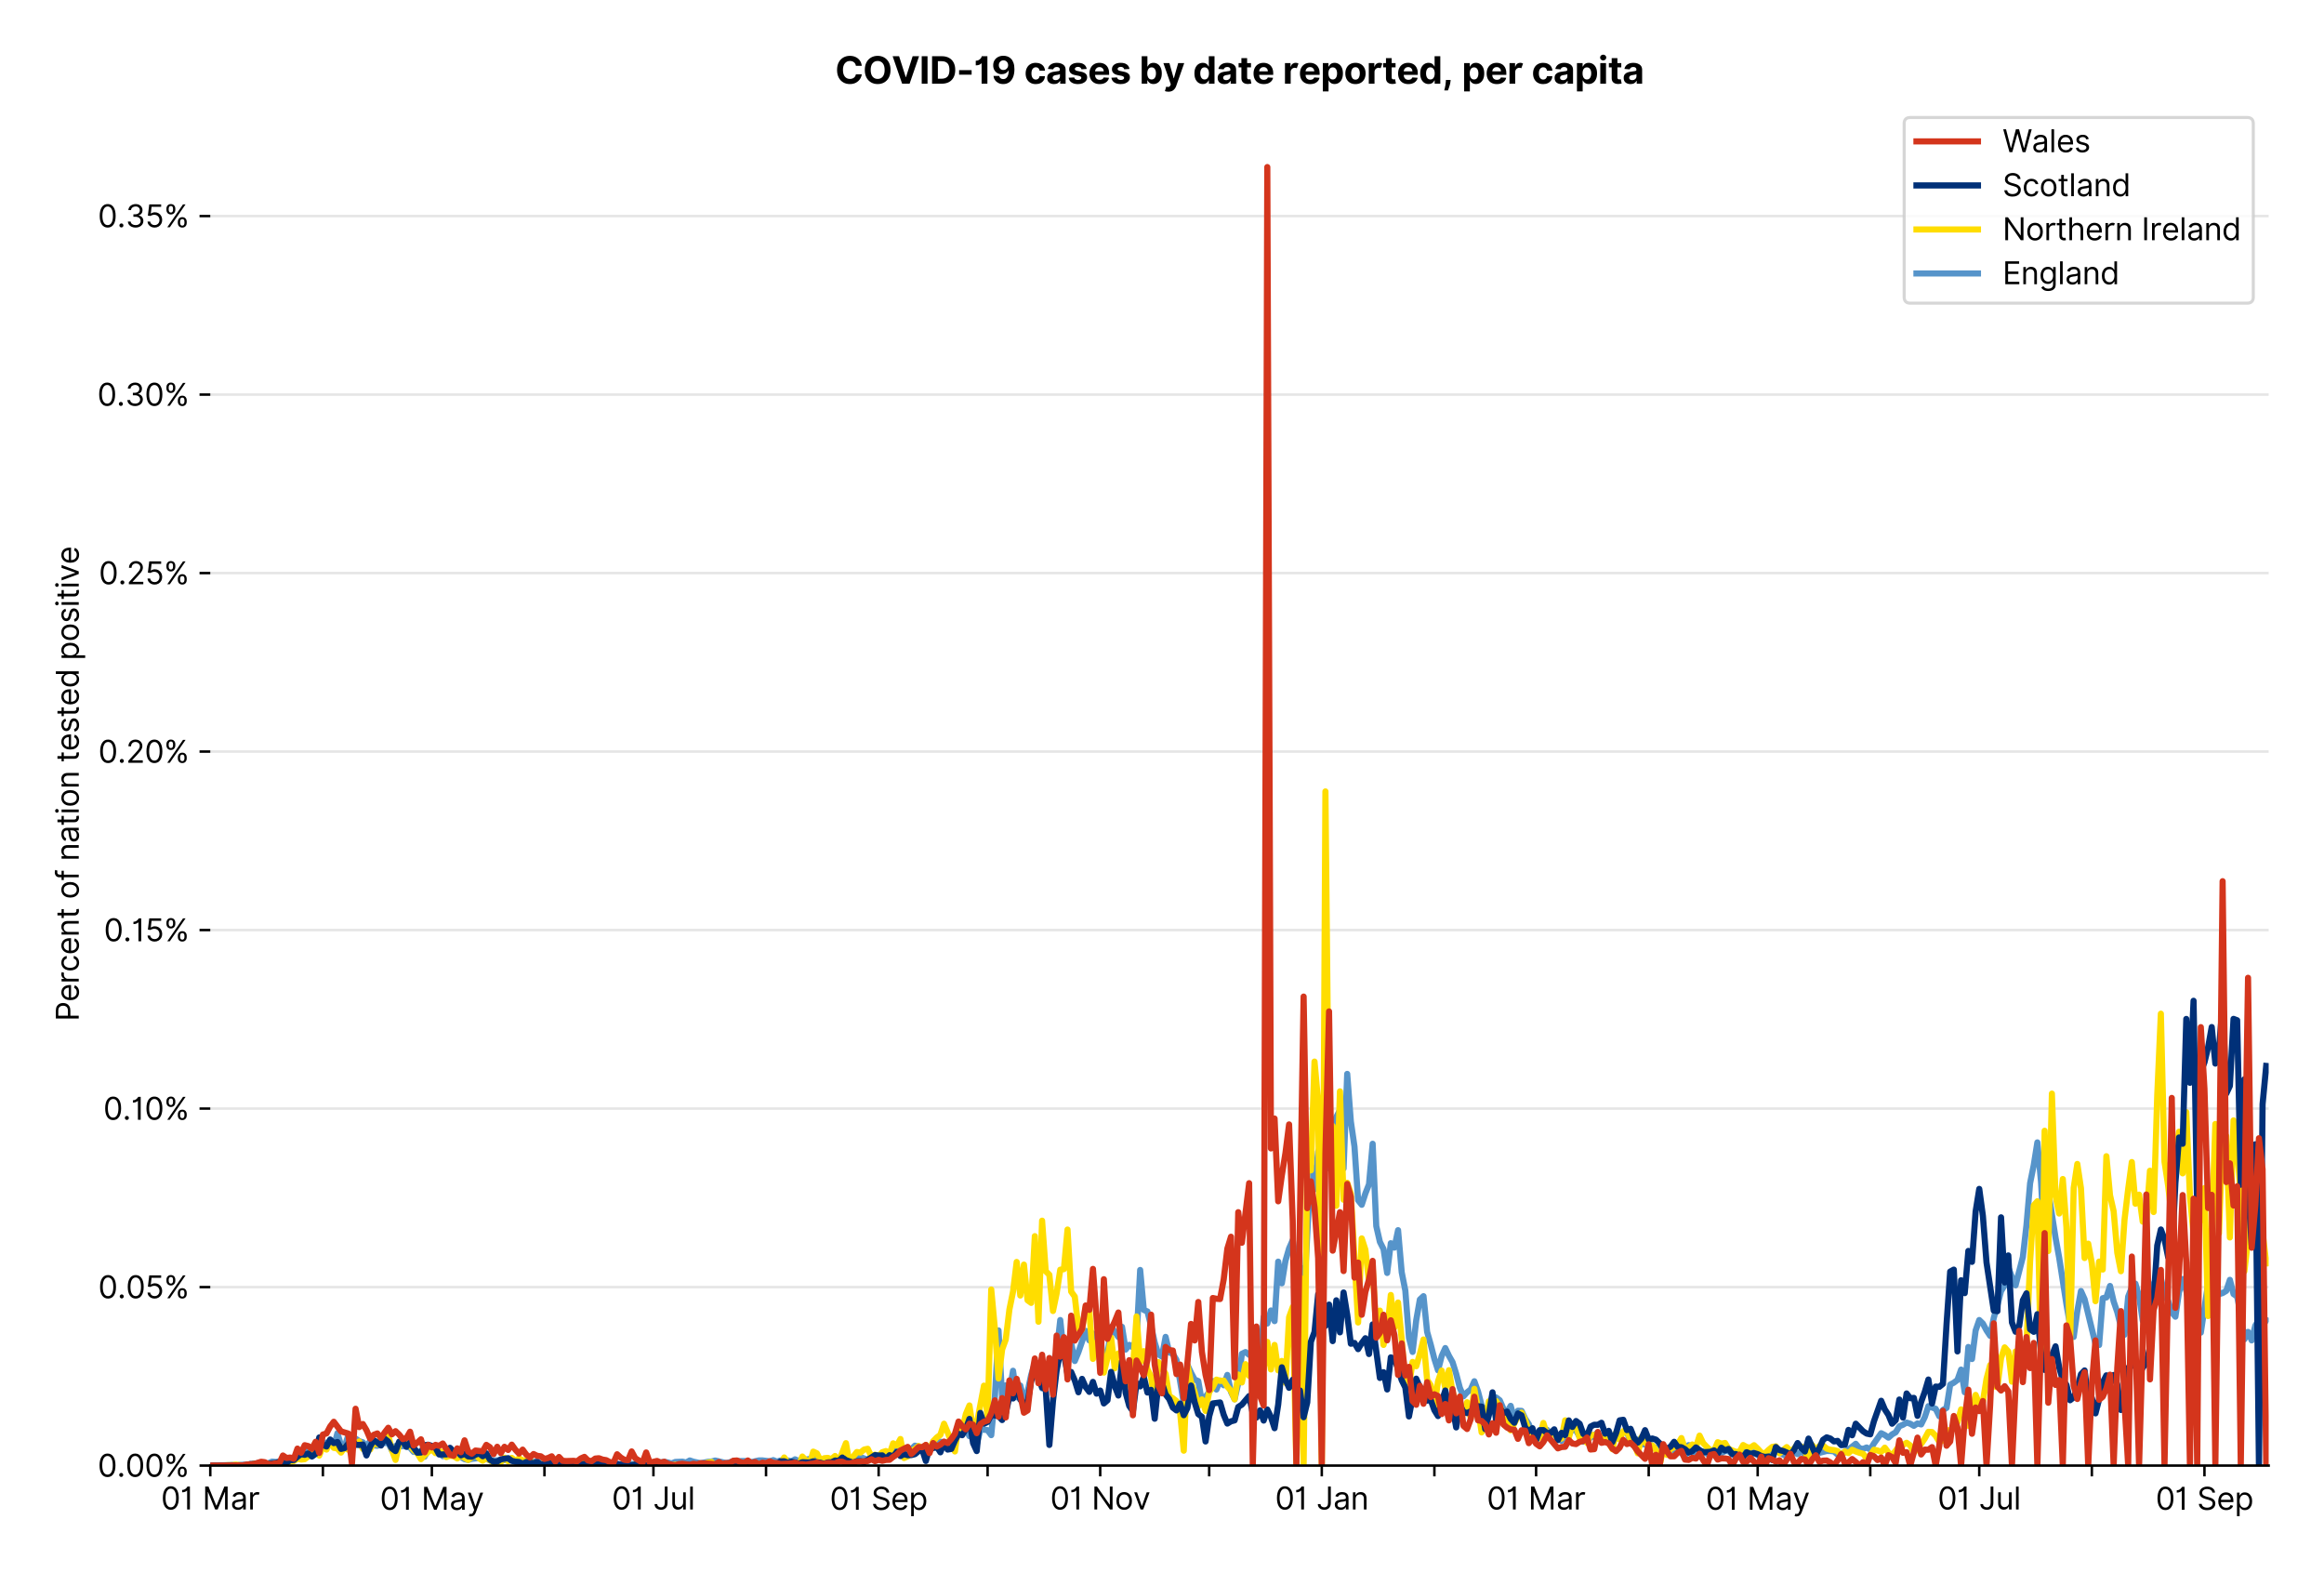 <?xml version="1.0" encoding="utf-8" standalone="no"?>
<!DOCTYPE svg PUBLIC "-//W3C//DTD SVG 1.1//EN"
  "http://www.w3.org/Graphics/SVG/1.1/DTD/svg11.dtd">
<svg version="1.1" viewBox="0 0 756.005 511.234" xmlns="http://www.w3.org/2000/svg" xmlns:xlink="http://www.w3.org/1999/xlink">
 <defs>
  <style type="text/css">*{stroke-linecap:butt;stroke-linejoin:round;}</style>
 </defs>
 <g id="figure_1">
  <g id="patch_1">
   <path d="M 0 511.234 
L 756.005 511.234 
L 756.005 0 
L 0 0 
z
" style="fill:#ffffff;"/>
  </g>
  <g id="axes_1">
   <g id="patch_2">
    <path d="M 68.405 476.745 
L 738.005 476.745 
L 738.005 33.225 
L 68.405 33.225 
z
" style="fill:#ffffff;"/>
   </g>
   <g id="matplotlib.axis_1">
    <g id="xtick_1">
     <g id="line2d_1">
      <defs>
       <path d="M 0 0 
L 0 3.5 
" id="me8b276df17" style="stroke:#000000;stroke-width:0.8;"/>
      </defs>
      <g>
       <use style="stroke:#000000;stroke-width:0.8;" x="68.405" xlink:href="#me8b276df17" y="476.745"/>
      </g>
     </g>
     <g id="text_1">
      <!-- 01 Mar -->
      <g transform="translate(52.368 491.018)scale(0.1 -0.1)">
       <defs>
        <path d="M 2000 -64 
Q 1230 -64 806 561 
Q 382 1186 382 2327 
Q 382 3459 809 4088 
Q 1236 4718 2000 4718 
Q 2764 4718 3191 4088 
Q 3618 3459 3618 2327 
Q 3618 1186 3194 561 
Q 2771 -64 2000 -64 
z
M 2000 436 
Q 2509 436 2791 927 
Q 3073 1418 3073 2327 
Q 3073 3234 2789 3730 
Q 2505 4227 2000 4227 
Q 1496 4227 1211 3730 
Q 927 3234 927 2327 
Q 927 1418 1210 927 
Q 1493 436 2000 436 
z
" id="Inter-Regular-30" transform="scale(0.016)"/>
        <path d="M 1973 4655 
L 1973 0 
L 1409 0 
L 1409 3836 
L 1373 3836 
Q 1341 3773 1209 3692 
Q 1077 3611 868 3551 
Q 659 3491 391 3491 
L 391 3964 
Q 661 3964 859 4061 
Q 1057 4159 1190 4291 
Q 1323 4423 1392 4529 
Q 1461 4636 1473 4655 
L 1973 4655 
z
" id="Inter-Regular-31" transform="scale(0.016)"/>
        <path id="Inter-Regular-20" transform="scale(0.016)"/>
        <path d="M 564 4655 
L 1236 4655 
L 2818 791 
L 2873 791 
L 4455 4655 
L 5127 4655 
L 5127 0 
L 4600 0 
L 4600 3536 
L 4555 3536 
L 3100 0 
L 2591 0 
L 1136 3536 
L 1091 3536 
L 1091 0 
L 564 0 
L 564 4655 
z
" id="Inter-Regular-4d" transform="scale(0.016)"/>
        <path d="M 1518 -82 
Q 1186 -82 916 44 
Q 646 170 486 410 
Q 327 650 327 991 
Q 327 1291 445 1478 
Q 564 1666 761 1773 
Q 959 1880 1199 1933 
Q 1439 1986 1682 2018 
Q 2000 2059 2199 2080 
Q 2398 2102 2490 2154 
Q 2582 2207 2582 2336 
L 2582 2355 
Q 2582 2691 2399 2877 
Q 2216 3064 1846 3064 
Q 1461 3064 1243 2895 
Q 1025 2727 936 2536 
L 427 2718 
Q 564 3036 792 3214 
Q 1021 3393 1292 3464 
Q 1564 3536 1827 3536 
Q 1996 3536 2215 3496 
Q 2434 3457 2640 3334 
Q 2846 3211 2982 2963 
Q 3118 2716 3118 2300 
L 3118 0 
L 2582 0 
L 2582 473 
L 2555 473 
Q 2500 359 2373 229 
Q 2246 100 2034 9 
Q 1823 -82 1518 -82 
z
M 1600 400 
Q 1918 400 2137 525 
Q 2357 650 2469 847 
Q 2582 1045 2582 1264 
L 2582 1755 
Q 2548 1714 2433 1681 
Q 2318 1648 2169 1624 
Q 2021 1600 1881 1583 
Q 1741 1566 1655 1555 
Q 1446 1527 1265 1467 
Q 1084 1407 974 1287 
Q 864 1168 864 964 
Q 864 684 1072 542 
Q 1280 400 1600 400 
z
" id="Inter-Regular-61" transform="scale(0.016)"/>
        <path d="M 491 0 
L 491 3491 
L 1009 3491 
L 1009 2964 
L 1046 2964 
Q 1139 3223 1389 3384 
Q 1639 3545 1955 3545 
Q 2100 3545 2209 3511 
Q 2318 3477 2400 3418 
L 2218 2964 
Q 2161 2993 2085 3010 
Q 2009 3027 1909 3027 
Q 1527 3027 1277 2794 
Q 1027 2561 1027 2209 
L 1027 0 
L 491 0 
z
" id="Inter-Regular-72" transform="scale(0.016)"/>
       </defs>
       <use xlink:href="#Inter-Regular-30"/>
       <use x="62.5" xlink:href="#Inter-Regular-31"/>
       <use x="106.676" xlink:href="#Inter-Regular-20"/>
       <use x="134.801" xlink:href="#Inter-Regular-4d"/>
       <use x="225.994" xlink:href="#Inter-Regular-61"/>
       <use x="282.386" xlink:href="#Inter-Regular-72"/>
      </g>
     </g>
    </g>
    <g id="xtick_2">
     <g id="line2d_2">
      <g>
       <use style="stroke:#000000;stroke-width:0.8;" x="105.035" xlink:href="#me8b276df17" y="476.745"/>
      </g>
     </g>
    </g>
    <g id="xtick_3">
     <g id="line2d_3">
      <g>
       <use style="stroke:#000000;stroke-width:0.8;" x="140.484" xlink:href="#me8b276df17" y="476.745"/>
      </g>
     </g>
     <g id="text_2">
      <!-- 01 May -->
      <g transform="translate(123.581 491.117)scale(0.1 -0.1)">
       <defs>
        <path d="M 818 -1355 
Q 682 -1355 575 -1333 
Q 468 -1311 427 -1291 
L 564 -818 
Q 857 -893 1053 -814 
Q 1250 -736 1391 -345 
L 1509 -18 
L 218 3491 
L 800 3491 
L 1764 709 
L 1800 709 
L 2764 3491 
L 3346 3491 
L 1846 -564 
Q 1550 -1355 818 -1355 
z
" id="Inter-Regular-79" transform="scale(0.016)"/>
       </defs>
       <use xlink:href="#Inter-Regular-30"/>
       <use x="62.5" xlink:href="#Inter-Regular-31"/>
       <use x="106.676" xlink:href="#Inter-Regular-20"/>
       <use x="134.801" xlink:href="#Inter-Regular-4d"/>
       <use x="225.994" xlink:href="#Inter-Regular-61"/>
       <use x="282.386" xlink:href="#Inter-Regular-79"/>
      </g>
     </g>
    </g>
    <g id="xtick_4">
     <g id="line2d_4">
      <g>
       <use style="stroke:#000000;stroke-width:0.8;" x="177.114" xlink:href="#me8b276df17" y="476.745"/>
      </g>
     </g>
    </g>
    <g id="xtick_5">
     <g id="line2d_5">
      <g>
       <use style="stroke:#000000;stroke-width:0.8;" x="212.563" xlink:href="#me8b276df17" y="476.745"/>
      </g>
     </g>
     <g id="text_3">
      <!-- 01 Jul -->
      <g transform="translate(199.019 491.018)scale(0.1 -0.1)">
       <defs>
        <path d="M 2346 4655 
L 2909 4655 
L 2909 1327 
Q 2909 657 2549 296 
Q 2189 -64 1582 -64 
Q 1200 -64 902 76 
Q 605 216 434 475 
Q 264 734 264 1091 
L 818 1091 
Q 818 795 1034 615 
Q 1250 436 1582 436 
Q 1948 436 2147 664 
Q 2346 893 2346 1327 
L 2346 4655 
z
" id="Inter-Regular-4a" transform="scale(0.016)"/>
        <path d="M 2691 1427 
L 2691 3491 
L 3227 3491 
L 3227 0 
L 2691 0 
L 2691 591 
L 2655 591 
Q 2532 325 2273 140 
Q 2014 -45 1618 -45 
Q 1127 -45 809 280 
Q 491 605 491 1273 
L 491 3491 
L 1027 3491 
L 1027 1309 
Q 1027 927 1242 700 
Q 1457 473 1791 473 
Q 1991 473 2199 575 
Q 2407 677 2549 888 
Q 2691 1100 2691 1427 
z
" id="Inter-Regular-75" transform="scale(0.016)"/>
        <path d="M 1027 4655 
L 1027 0 
L 491 0 
L 491 4655 
L 1027 4655 
z
" id="Inter-Regular-6c" transform="scale(0.016)"/>
       </defs>
       <use xlink:href="#Inter-Regular-30"/>
       <use x="62.5" xlink:href="#Inter-Regular-31"/>
       <use x="106.676" xlink:href="#Inter-Regular-20"/>
       <use x="134.801" xlink:href="#Inter-Regular-4a"/>
       <use x="189.063" xlink:href="#Inter-Regular-75"/>
       <use x="247.159" xlink:href="#Inter-Regular-6c"/>
      </g>
     </g>
    </g>
    <g id="xtick_6">
     <g id="line2d_6">
      <g>
       <use style="stroke:#000000;stroke-width:0.8;" x="249.193" xlink:href="#me8b276df17" y="476.745"/>
      </g>
     </g>
    </g>
    <g id="xtick_7">
     <g id="line2d_7">
      <g>
       <use style="stroke:#000000;stroke-width:0.8;" x="285.824" xlink:href="#me8b276df17" y="476.745"/>
      </g>
     </g>
     <g id="text_4">
      <!-- 01 Sep -->
      <g transform="translate(269.936 491.117)scale(0.1 -0.1)">
       <defs>
        <path d="M 3109 3491 
Q 3068 3836 2777 4027 
Q 2486 4218 2064 4218 
Q 1600 4218 1318 3999 
Q 1036 3780 1036 3445 
Q 1036 3195 1189 3042 
Q 1343 2889 1553 2803 
Q 1764 2718 1936 2673 
L 2409 2545 
Q 2591 2498 2815 2414 
Q 3039 2330 3244 2185 
Q 3450 2041 3584 1816 
Q 3718 1591 3718 1264 
Q 3718 886 3521 581 
Q 3325 277 2949 97 
Q 2573 -82 2036 -82 
Q 1286 -82 845 272 
Q 405 627 364 1200 
L 946 1200 
Q 968 936 1124 764 
Q 1280 593 1519 510 
Q 1759 427 2036 427 
Q 2359 427 2616 533 
Q 2873 639 3023 828 
Q 3173 1018 3173 1273 
Q 3173 1505 3043 1650 
Q 2914 1795 2702 1886 
Q 2491 1977 2246 2045 
L 1673 2209 
Q 1127 2366 809 2657 
Q 491 2948 491 3418 
Q 491 3809 703 4101 
Q 916 4393 1276 4555 
Q 1636 4718 2082 4718 
Q 2532 4718 2882 4558 
Q 3232 4398 3437 4120 
Q 3643 3843 3655 3491 
L 3109 3491 
z
" id="Inter-Regular-53" transform="scale(0.016)"/>
        <path d="M 1955 -73 
Q 1450 -73 1085 151 
Q 721 375 524 778 
Q 327 1182 327 1718 
Q 327 2255 524 2665 
Q 721 3075 1074 3305 
Q 1427 3536 1900 3536 
Q 2173 3536 2439 3445 
Q 2705 3355 2923 3151 
Q 3141 2948 3270 2614 
Q 3400 2280 3400 1791 
L 3400 1564 
L 866 1564 
Q 884 1005 1183 707 
Q 1482 409 1955 409 
Q 2271 409 2498 545 
Q 2725 682 2827 955 
L 3346 809 
Q 3223 414 2854 170 
Q 2486 -73 1955 -73 
z
M 866 2027 
L 2855 2027 
Q 2855 2470 2595 2762 
Q 2336 3055 1900 3055 
Q 1593 3055 1368 2911 
Q 1143 2768 1013 2533 
Q 884 2298 866 2027 
z
" id="Inter-Regular-65" transform="scale(0.016)"/>
        <path d="M 491 -1309 
L 491 3491 
L 1009 3491 
L 1009 2936 
L 1073 2936 
Q 1132 3027 1237 3169 
Q 1343 3311 1542 3423 
Q 1741 3536 2082 3536 
Q 2523 3536 2859 3315 
Q 3196 3095 3384 2690 
Q 3573 2286 3573 1736 
Q 3573 1182 3384 776 
Q 3196 370 2861 148 
Q 2527 -73 2091 -73 
Q 1755 -73 1552 39 
Q 1350 152 1241 296 
Q 1132 441 1073 536 
L 1027 536 
L 1027 -1309 
L 491 -1309 
z
M 1018 1745 
Q 1018 1152 1276 780 
Q 1534 409 2018 409 
Q 2355 409 2581 587 
Q 2807 766 2921 1069 
Q 3036 1373 3036 1745 
Q 3036 2114 2923 2410 
Q 2811 2707 2585 2881 
Q 2359 3055 2018 3055 
Q 1527 3055 1272 2693 
Q 1018 2332 1018 1745 
z
" id="Inter-Regular-70" transform="scale(0.016)"/>
       </defs>
       <use xlink:href="#Inter-Regular-30"/>
       <use x="62.5" xlink:href="#Inter-Regular-31"/>
       <use x="106.676" xlink:href="#Inter-Regular-20"/>
       <use x="134.801" xlink:href="#Inter-Regular-53"/>
       <use x="198.58" xlink:href="#Inter-Regular-65"/>
       <use x="256.818" xlink:href="#Inter-Regular-70"/>
      </g>
     </g>
    </g>
    <g id="xtick_8">
     <g id="line2d_8">
      <g>
       <use style="stroke:#000000;stroke-width:0.8;" x="321.273" xlink:href="#me8b276df17" y="476.745"/>
      </g>
     </g>
    </g>
    <g id="xtick_9">
     <g id="line2d_9">
      <g>
       <use style="stroke:#000000;stroke-width:0.8;" x="357.903" xlink:href="#me8b276df17" y="476.745"/>
      </g>
     </g>
     <g id="text_5">
      <!-- 01 Nov -->
      <g transform="translate(341.632 491.018)scale(0.1 -0.1)">
       <defs>
        <path d="M 4255 4655 
L 4255 0 
L 3709 0 
L 1173 3655 
L 1127 3655 
L 1127 0 
L 564 0 
L 564 4655 
L 1109 4655 
L 3655 991 
L 3700 991 
L 3700 4655 
L 4255 4655 
z
" id="Inter-Regular-4e" transform="scale(0.016)"/>
        <path d="M 1909 -73 
Q 1436 -73 1080 152 
Q 725 377 526 781 
Q 327 1186 327 1727 
Q 327 2273 526 2679 
Q 725 3086 1080 3311 
Q 1436 3536 1909 3536 
Q 2382 3536 2737 3311 
Q 3093 3086 3292 2679 
Q 3491 2273 3491 1727 
Q 3491 1186 3292 781 
Q 3093 377 2737 152 
Q 2382 -73 1909 -73 
z
M 1909 409 
Q 2268 409 2500 593 
Q 2732 777 2843 1077 
Q 2955 1377 2955 1727 
Q 2955 2077 2843 2379 
Q 2732 2682 2500 2868 
Q 2268 3055 1909 3055 
Q 1550 3055 1318 2868 
Q 1086 2682 975 2379 
Q 864 2077 864 1727 
Q 864 1377 975 1077 
Q 1086 777 1318 593 
Q 1550 409 1909 409 
z
" id="Inter-Regular-6f" transform="scale(0.016)"/>
        <path d="M 3346 3491 
L 2055 0 
L 1509 0 
L 218 3491 
L 800 3491 
L 1764 709 
L 1800 709 
L 2764 3491 
L 3346 3491 
z
" id="Inter-Regular-76" transform="scale(0.016)"/>
       </defs>
       <use xlink:href="#Inter-Regular-30"/>
       <use x="62.5" xlink:href="#Inter-Regular-31"/>
       <use x="106.676" xlink:href="#Inter-Regular-20"/>
       <use x="134.801" xlink:href="#Inter-Regular-4e"/>
       <use x="210.085" xlink:href="#Inter-Regular-6f"/>
       <use x="269.744" xlink:href="#Inter-Regular-76"/>
      </g>
     </g>
    </g>
    <g id="xtick_10">
     <g id="line2d_10">
      <g>
       <use style="stroke:#000000;stroke-width:0.8;" x="393.352" xlink:href="#me8b276df17" y="476.745"/>
      </g>
     </g>
    </g>
    <g id="xtick_11">
     <g id="line2d_11">
      <g>
       <use style="stroke:#000000;stroke-width:0.8;" x="429.982" xlink:href="#me8b276df17" y="476.745"/>
      </g>
     </g>
     <g id="text_6">
      <!-- 01 Jan -->
      <g transform="translate(414.783 491.018)scale(0.1 -0.1)">
       <defs>
        <path d="M 1027 2100 
L 1027 0 
L 491 0 
L 491 3491 
L 1009 3491 
L 1009 2945 
L 1055 2945 
Q 1177 3211 1427 3373 
Q 1677 3536 2073 3536 
Q 2602 3536 2928 3211 
Q 3255 2886 3255 2218 
L 3255 0 
L 2718 0 
L 2718 2182 
Q 2718 2593 2504 2824 
Q 2291 3055 1918 3055 
Q 1534 3055 1280 2806 
Q 1027 2557 1027 2100 
z
" id="Inter-Regular-6e" transform="scale(0.016)"/>
       </defs>
       <use xlink:href="#Inter-Regular-30"/>
       <use x="62.5" xlink:href="#Inter-Regular-31"/>
       <use x="106.676" xlink:href="#Inter-Regular-20"/>
       <use x="134.801" xlink:href="#Inter-Regular-4a"/>
       <use x="189.063" xlink:href="#Inter-Regular-61"/>
       <use x="245.455" xlink:href="#Inter-Regular-6e"/>
      </g>
     </g>
    </g>
    <g id="xtick_12">
     <g id="line2d_12">
      <g>
       <use style="stroke:#000000;stroke-width:0.8;" x="466.612" xlink:href="#me8b276df17" y="476.745"/>
      </g>
     </g>
    </g>
    <g id="xtick_13">
     <g id="line2d_13">
      <g>
       <use style="stroke:#000000;stroke-width:0.8;" x="499.698" xlink:href="#me8b276df17" y="476.745"/>
      </g>
     </g>
     <g id="text_7">
      <!-- 01 Mar -->
      <g transform="translate(483.661 491.018)scale(0.1 -0.1)">
       <use xlink:href="#Inter-Regular-30"/>
       <use x="62.5" xlink:href="#Inter-Regular-31"/>
       <use x="106.676" xlink:href="#Inter-Regular-20"/>
       <use x="134.801" xlink:href="#Inter-Regular-4d"/>
       <use x="225.994" xlink:href="#Inter-Regular-61"/>
       <use x="282.386" xlink:href="#Inter-Regular-72"/>
      </g>
     </g>
    </g>
    <g id="xtick_14">
     <g id="line2d_14">
      <g>
       <use style="stroke:#000000;stroke-width:0.8;" x="536.328" xlink:href="#me8b276df17" y="476.745"/>
      </g>
     </g>
    </g>
    <g id="xtick_15">
     <g id="line2d_15">
      <g>
       <use style="stroke:#000000;stroke-width:0.8;" x="571.777" xlink:href="#me8b276df17" y="476.745"/>
      </g>
     </g>
     <g id="text_8">
      <!-- 01 May -->
      <g transform="translate(554.874 491.117)scale(0.1 -0.1)">
       <use xlink:href="#Inter-Regular-30"/>
       <use x="62.5" xlink:href="#Inter-Regular-31"/>
       <use x="106.676" xlink:href="#Inter-Regular-20"/>
       <use x="134.801" xlink:href="#Inter-Regular-4d"/>
       <use x="225.994" xlink:href="#Inter-Regular-61"/>
       <use x="282.386" xlink:href="#Inter-Regular-79"/>
      </g>
     </g>
    </g>
    <g id="xtick_16">
     <g id="line2d_16">
      <g>
       <use style="stroke:#000000;stroke-width:0.8;" x="608.408" xlink:href="#me8b276df17" y="476.745"/>
      </g>
     </g>
    </g>
    <g id="xtick_17">
     <g id="line2d_17">
      <g>
       <use style="stroke:#000000;stroke-width:0.8;" x="643.856" xlink:href="#me8b276df17" y="476.745"/>
      </g>
     </g>
     <g id="text_9">
      <!-- 01 Jul -->
      <g transform="translate(630.313 491.018)scale(0.1 -0.1)">
       <use xlink:href="#Inter-Regular-30"/>
       <use x="62.5" xlink:href="#Inter-Regular-31"/>
       <use x="106.676" xlink:href="#Inter-Regular-20"/>
       <use x="134.801" xlink:href="#Inter-Regular-4a"/>
       <use x="189.063" xlink:href="#Inter-Regular-75"/>
       <use x="247.159" xlink:href="#Inter-Regular-6c"/>
      </g>
     </g>
    </g>
    <g id="xtick_18">
     <g id="line2d_18">
      <g>
       <use style="stroke:#000000;stroke-width:0.8;" x="680.487" xlink:href="#me8b276df17" y="476.745"/>
      </g>
     </g>
    </g>
    <g id="xtick_19">
     <g id="line2d_19">
      <g>
       <use style="stroke:#000000;stroke-width:0.8;" x="717.117" xlink:href="#me8b276df17" y="476.745"/>
      </g>
     </g>
     <g id="text_10">
      <!-- 01 Sep -->
      <g transform="translate(701.23 491.117)scale(0.1 -0.1)">
       <use xlink:href="#Inter-Regular-30"/>
       <use x="62.5" xlink:href="#Inter-Regular-31"/>
       <use x="106.676" xlink:href="#Inter-Regular-20"/>
       <use x="134.801" xlink:href="#Inter-Regular-53"/>
       <use x="198.58" xlink:href="#Inter-Regular-65"/>
       <use x="256.818" xlink:href="#Inter-Regular-70"/>
      </g>
     </g>
    </g>
   </g>
   <g id="matplotlib.axis_2">
    <g id="ytick_1">
     <g id="line2d_20">
      <path clip-path="url(#pf897fd12eb)" d="M 68.405 476.745 
L 738.005 476.745 
" style="fill:none;stroke:#e5e5e5;stroke-linecap:square;stroke-width:0.8;"/>
     </g>
     <g id="line2d_21">
      <defs>
       <path d="M 0 0 
L -3.5 0 
" id="med9f4ff902" style="stroke:#000000;stroke-width:0.8;"/>
      </defs>
      <g>
       <use style="stroke:#000000;stroke-width:0.8;" x="68.405" xlink:href="#med9f4ff902" y="476.745"/>
      </g>
     </g>
     <g id="text_11">
      <!-- 0.00% -->
      <g transform="translate(31.773 480.382)scale(0.1 -0.1)">
       <defs>
        <path d="M 882 -36 
Q 714 -36 593 84 
Q 473 205 473 373 
Q 473 541 593 661 
Q 714 782 882 782 
Q 1050 782 1170 661 
Q 1291 541 1291 373 
Q 1291 205 1170 84 
Q 1050 -36 882 -36 
z
" id="Inter-Regular-2e" transform="scale(0.016)"/>
        <path d="M 2855 873 
L 2855 1118 
Q 2855 1373 2960 1585 
Q 3066 1798 3269 1926 
Q 3473 2055 3764 2055 
Q 4059 2055 4259 1926 
Q 4459 1798 4561 1585 
Q 4664 1373 4664 1118 
L 4664 873 
Q 4664 618 4560 405 
Q 4457 193 4256 64 
Q 4055 -64 3764 -64 
Q 3468 -64 3266 64 
Q 3064 193 2959 405 
Q 2855 618 2855 873 
z
M 536 3536 
L 536 3782 
Q 536 4036 642 4248 
Q 748 4461 951 4589 
Q 1155 4718 1446 4718 
Q 1741 4718 1941 4589 
Q 2141 4461 2243 4248 
Q 2346 4036 2346 3782 
L 2346 3536 
Q 2346 3282 2242 3069 
Q 2139 2857 1937 2728 
Q 1736 2600 1446 2600 
Q 1150 2600 948 2728 
Q 746 2857 641 3069 
Q 536 3282 536 3536 
z
M 709 0 
L 3909 4655 
L 4427 4655 
L 1227 0 
L 709 0 
z
M 3318 1118 
L 3318 873 
Q 3318 661 3418 494 
Q 3518 327 3764 327 
Q 4002 327 4101 494 
Q 4200 661 4200 873 
L 4200 1118 
Q 4200 1330 4104 1497 
Q 4009 1664 3764 1664 
Q 3525 1664 3421 1497 
Q 3318 1330 3318 1118 
z
M 1000 3782 
L 1000 3536 
Q 1000 3325 1100 3158 
Q 1200 2991 1446 2991 
Q 1684 2991 1783 3158 
Q 1882 3325 1882 3536 
L 1882 3782 
Q 1882 3993 1786 4160 
Q 1691 4327 1446 4327 
Q 1207 4327 1103 4160 
Q 1000 3993 1000 3782 
z
" id="Inter-Regular-25" transform="scale(0.016)"/>
       </defs>
       <use xlink:href="#Inter-Regular-30"/>
       <use x="62.5" xlink:href="#Inter-Regular-2e"/>
       <use x="90.057" xlink:href="#Inter-Regular-30"/>
       <use x="152.557" xlink:href="#Inter-Regular-30"/>
       <use x="215.057" xlink:href="#Inter-Regular-25"/>
      </g>
     </g>
    </g>
    <g id="ytick_2">
     <g id="line2d_22">
      <path clip-path="url(#pf897fd12eb)" d="M 68.405 418.68 
L 738.005 418.68 
" style="fill:none;stroke:#e5e5e5;stroke-linecap:square;stroke-width:0.8;"/>
     </g>
     <g id="line2d_23">
      <g>
       <use style="stroke:#000000;stroke-width:0.8;" x="68.405" xlink:href="#med9f4ff902" y="418.68"/>
      </g>
     </g>
     <g id="text_12">
      <!-- 0.05% -->
      <g transform="translate(31.944 422.317)scale(0.1 -0.1)">
       <defs>
        <path d="M 1936 -64 
Q 1536 -64 1216 95 
Q 896 255 702 532 
Q 509 809 491 1164 
L 1036 1164 
Q 1068 848 1324 642 
Q 1580 436 1936 436 
Q 2223 436 2447 570 
Q 2671 705 2799 940 
Q 2927 1175 2927 1473 
Q 2927 1777 2794 2017 
Q 2661 2257 2429 2395 
Q 2198 2534 1900 2536 
Q 1686 2539 1461 2472 
Q 1236 2405 1091 2300 
L 564 2364 
L 846 4655 
L 3264 4655 
L 3264 4155 
L 1318 4155 
L 1155 2782 
L 1182 2782 
Q 1325 2895 1541 2970 
Q 1757 3045 1991 3045 
Q 2418 3045 2753 2842 
Q 3089 2639 3281 2286 
Q 3473 1934 3473 1482 
Q 3473 1036 3274 687 
Q 3075 339 2727 137 
Q 2380 -64 1936 -64 
z
" id="Inter-Regular-35" transform="scale(0.016)"/>
       </defs>
       <use xlink:href="#Inter-Regular-30"/>
       <use x="62.5" xlink:href="#Inter-Regular-2e"/>
       <use x="90.057" xlink:href="#Inter-Regular-30"/>
       <use x="152.557" xlink:href="#Inter-Regular-35"/>
       <use x="213.352" xlink:href="#Inter-Regular-25"/>
      </g>
     </g>
    </g>
    <g id="ytick_3">
     <g id="line2d_24">
      <path clip-path="url(#pf897fd12eb)" d="M 68.405 360.615 
L 738.005 360.615 
" style="fill:none;stroke:#e5e5e5;stroke-linecap:square;stroke-width:0.8;"/>
     </g>
     <g id="line2d_25">
      <g>
       <use style="stroke:#000000;stroke-width:0.8;" x="68.405" xlink:href="#med9f4ff902" y="360.615"/>
      </g>
     </g>
     <g id="text_13">
      <!-- 0.10% -->
      <g transform="translate(33.606 364.252)scale(0.1 -0.1)">
       <use xlink:href="#Inter-Regular-30"/>
       <use x="62.5" xlink:href="#Inter-Regular-2e"/>
       <use x="90.057" xlink:href="#Inter-Regular-31"/>
       <use x="134.233" xlink:href="#Inter-Regular-30"/>
       <use x="196.733" xlink:href="#Inter-Regular-25"/>
      </g>
     </g>
    </g>
    <g id="ytick_4">
     <g id="line2d_26">
      <path clip-path="url(#pf897fd12eb)" d="M 68.405 302.55 
L 738.005 302.55 
" style="fill:none;stroke:#e5e5e5;stroke-linecap:square;stroke-width:0.8;"/>
     </g>
     <g id="line2d_27">
      <g>
       <use style="stroke:#000000;stroke-width:0.8;" x="68.405" xlink:href="#med9f4ff902" y="302.55"/>
      </g>
     </g>
     <g id="text_14">
      <!-- 0.15% -->
      <g transform="translate(33.777 306.187)scale(0.1 -0.1)">
       <use xlink:href="#Inter-Regular-30"/>
       <use x="62.5" xlink:href="#Inter-Regular-2e"/>
       <use x="90.057" xlink:href="#Inter-Regular-31"/>
       <use x="134.233" xlink:href="#Inter-Regular-35"/>
       <use x="195.028" xlink:href="#Inter-Regular-25"/>
      </g>
     </g>
    </g>
    <g id="ytick_5">
     <g id="line2d_28">
      <path clip-path="url(#pf897fd12eb)" d="M 68.405 244.485 
L 738.005 244.485 
" style="fill:none;stroke:#e5e5e5;stroke-linecap:square;stroke-width:0.8;"/>
     </g>
     <g id="line2d_29">
      <g>
       <use style="stroke:#000000;stroke-width:0.8;" x="68.405" xlink:href="#med9f4ff902" y="244.485"/>
      </g>
     </g>
     <g id="text_15">
      <!-- 0.20% -->
      <g transform="translate(31.972 248.122)scale(0.1 -0.1)">
       <defs>
        <path d="M 482 0 
L 482 409 
L 2018 2091 
Q 2289 2386 2464 2605 
Q 2639 2825 2724 3019 
Q 2809 3214 2809 3427 
Q 2809 3795 2553 4011 
Q 2298 4227 1918 4227 
Q 1514 4227 1275 3985 
Q 1036 3743 1036 3345 
L 500 3345 
Q 500 3755 688 4064 
Q 877 4373 1203 4545 
Q 1530 4718 1936 4718 
Q 2346 4718 2661 4545 
Q 2977 4373 3156 4079 
Q 3336 3786 3336 3427 
Q 3336 3170 3244 2926 
Q 3152 2682 2926 2383 
Q 2700 2084 2300 1655 
L 1255 536 
L 1255 500 
L 3418 500 
L 3418 0 
L 482 0 
z
" id="Inter-Regular-32" transform="scale(0.016)"/>
       </defs>
       <use xlink:href="#Inter-Regular-30"/>
       <use x="62.5" xlink:href="#Inter-Regular-2e"/>
       <use x="90.057" xlink:href="#Inter-Regular-32"/>
       <use x="150.568" xlink:href="#Inter-Regular-30"/>
       <use x="213.068" xlink:href="#Inter-Regular-25"/>
      </g>
     </g>
    </g>
    <g id="ytick_6">
     <g id="line2d_30">
      <path clip-path="url(#pf897fd12eb)" d="M 68.405 186.421 
L 738.005 186.421 
" style="fill:none;stroke:#e5e5e5;stroke-linecap:square;stroke-width:0.8;"/>
     </g>
     <g id="line2d_31">
      <g>
       <use style="stroke:#000000;stroke-width:0.8;" x="68.405" xlink:href="#med9f4ff902" y="186.421"/>
      </g>
     </g>
     <g id="text_16">
      <!-- 0.25% -->
      <g transform="translate(32.142 190.057)scale(0.1 -0.1)">
       <use xlink:href="#Inter-Regular-30"/>
       <use x="62.5" xlink:href="#Inter-Regular-2e"/>
       <use x="90.057" xlink:href="#Inter-Regular-32"/>
       <use x="150.568" xlink:href="#Inter-Regular-35"/>
       <use x="211.364" xlink:href="#Inter-Regular-25"/>
      </g>
     </g>
    </g>
    <g id="ytick_7">
     <g id="line2d_32">
      <path clip-path="url(#pf897fd12eb)" d="M 68.405 128.356 
L 738.005 128.356 
" style="fill:none;stroke:#e5e5e5;stroke-linecap:square;stroke-width:0.8;"/>
     </g>
     <g id="line2d_33">
      <g>
       <use style="stroke:#000000;stroke-width:0.8;" x="68.405" xlink:href="#med9f4ff902" y="128.356"/>
      </g>
     </g>
     <g id="text_17">
      <!-- 0.30% -->
      <g transform="translate(31.659 131.992)scale(0.1 -0.1)">
       <defs>
        <path d="M 2055 -64 
Q 1605 -64 1253 90 
Q 902 245 696 521 
Q 491 798 473 1164 
L 1046 1164 
Q 1071 827 1356 631 
Q 1641 436 2046 436 
Q 2493 436 2783 664 
Q 3073 893 3073 1264 
Q 3073 1650 2787 1893 
Q 2502 2136 1973 2136 
L 1600 2136 
L 1600 2636 
L 1973 2636 
Q 2386 2636 2647 2856 
Q 2909 3077 2909 3445 
Q 2909 3798 2679 4012 
Q 2450 4227 2064 4227 
Q 1823 4227 1610 4139 
Q 1398 4052 1264 3887 
Q 1130 3723 1118 3491 
L 573 3491 
Q 586 3857 793 4133 
Q 1000 4409 1335 4563 
Q 1671 4718 2073 4718 
Q 2505 4718 2814 4544 
Q 3123 4370 3289 4086 
Q 3455 3802 3455 3473 
Q 3455 3080 3249 2802 
Q 3043 2525 2691 2418 
L 2691 2382 
Q 3132 2309 3379 2008 
Q 3627 1707 3627 1264 
Q 3627 884 3421 583 
Q 3216 282 2861 109 
Q 2507 -64 2055 -64 
z
" id="Inter-Regular-33" transform="scale(0.016)"/>
       </defs>
       <use xlink:href="#Inter-Regular-30"/>
       <use x="62.5" xlink:href="#Inter-Regular-2e"/>
       <use x="90.057" xlink:href="#Inter-Regular-33"/>
       <use x="153.693" xlink:href="#Inter-Regular-30"/>
       <use x="216.193" xlink:href="#Inter-Regular-25"/>
      </g>
     </g>
    </g>
    <g id="ytick_8">
     <g id="line2d_34">
      <path clip-path="url(#pf897fd12eb)" d="M 68.405 70.291 
L 738.005 70.291 
" style="fill:none;stroke:#e5e5e5;stroke-linecap:square;stroke-width:0.8;"/>
     </g>
     <g id="line2d_35">
      <g>
       <use style="stroke:#000000;stroke-width:0.8;" x="68.405" xlink:href="#med9f4ff902" y="70.291"/>
      </g>
     </g>
     <g id="text_18">
      <!-- 0.35% -->
      <g transform="translate(31.83 73.928)scale(0.1 -0.1)">
       <use xlink:href="#Inter-Regular-30"/>
       <use x="62.5" xlink:href="#Inter-Regular-2e"/>
       <use x="90.057" xlink:href="#Inter-Regular-33"/>
       <use x="153.693" xlink:href="#Inter-Regular-35"/>
       <use x="214.489" xlink:href="#Inter-Regular-25"/>
      </g>
     </g>
    </g>
    <g id="text_19">
     <!-- Percent of nation tested positive -->
     <g transform="translate(25.614 332.215)rotate(-90)scale(0.1 -0.1)">
      <defs>
       <path d="M 564 0 
L 564 4655 
L 2136 4655 
Q 2684 4655 3033 4458 
Q 3382 4261 3550 3927 
Q 3718 3593 3718 3182 
Q 3718 2770 3551 2434 
Q 3384 2098 3036 1899 
Q 2689 1700 2146 1700 
L 1127 1700 
L 1127 0 
L 564 0 
z
M 1127 2200 
L 2127 2200 
Q 2689 2200 2926 2482 
Q 3164 2764 3164 3182 
Q 3164 3602 2925 3878 
Q 2686 4155 2118 4155 
L 1127 4155 
L 1127 2200 
z
" id="Inter-Regular-50" transform="scale(0.016)"/>
       <path d="M 1909 -73 
Q 1418 -73 1063 159 
Q 709 391 518 798 
Q 327 1205 327 1727 
Q 327 2259 524 2667 
Q 721 3075 1074 3305 
Q 1427 3536 1900 3536 
Q 2268 3536 2563 3400 
Q 2859 3264 3047 3018 
Q 3236 2773 3282 2445 
L 2746 2445 
Q 2684 2684 2474 2869 
Q 2264 3055 1909 3055 
Q 1439 3055 1151 2697 
Q 864 2339 864 1745 
Q 864 1139 1148 774 
Q 1432 409 1909 409 
Q 2223 409 2447 570 
Q 2671 732 2746 1018 
L 3282 1018 
Q 3236 709 3058 462 
Q 2880 216 2588 71 
Q 2296 -73 1909 -73 
z
" id="Inter-Regular-63" transform="scale(0.016)"/>
       <path d="M 2009 3491 
L 2009 3036 
L 1264 3036 
L 1264 1000 
Q 1264 773 1331 660 
Q 1398 548 1503 510 
Q 1609 473 1727 473 
Q 1816 473 1873 483 
Q 1930 493 1964 500 
L 2073 18 
Q 2018 -2 1920 -23 
Q 1823 -45 1673 -45 
Q 1446 -45 1228 52 
Q 1011 150 869 350 
Q 727 550 727 855 
L 727 3036 
L 200 3036 
L 200 3491 
L 727 3491 
L 727 4327 
L 1264 4327 
L 1264 3491 
L 2009 3491 
z
" id="Inter-Regular-74" transform="scale(0.016)"/>
       <path d="M 2046 3491 
L 2046 3036 
L 1264 3036 
L 1264 0 
L 727 0 
L 727 3036 
L 164 3036 
L 164 3491 
L 727 3491 
L 727 3973 
Q 727 4273 868 4473 
Q 1009 4673 1234 4773 
Q 1459 4873 1709 4873 
Q 1907 4873 2032 4841 
Q 2157 4809 2218 4782 
L 2064 4318 
Q 2023 4332 1951 4352 
Q 1880 4373 1764 4373 
Q 1498 4373 1381 4239 
Q 1264 4105 1264 3845 
L 1264 3491 
L 2046 3491 
z
" id="Inter-Regular-66" transform="scale(0.016)"/>
       <path d="M 491 0 
L 491 3491 
L 1027 3491 
L 1027 0 
L 491 0 
z
M 764 4073 
Q 607 4073 494 4179 
Q 382 4286 382 4436 
Q 382 4586 494 4693 
Q 607 4800 764 4800 
Q 921 4800 1033 4693 
Q 1146 4586 1146 4436 
Q 1146 4286 1033 4179 
Q 921 4073 764 4073 
z
" id="Inter-Regular-69" transform="scale(0.016)"/>
       <path d="M 2964 2709 
L 2482 2573 
Q 2411 2755 2245 2914 
Q 2080 3073 1727 3073 
Q 1407 3073 1194 2926 
Q 982 2780 982 2555 
Q 982 2355 1127 2239 
Q 1273 2123 1582 2045 
L 2100 1918 
Q 3027 1691 3027 973 
Q 3027 673 2855 436 
Q 2684 200 2377 63 
Q 2071 -73 1664 -73 
Q 1130 -73 780 159 
Q 430 391 336 836 
L 846 964 
Q 989 400 1655 400 
Q 2030 400 2251 560 
Q 2473 720 2473 945 
Q 2473 1316 1955 1436 
L 1373 1573 
Q 893 1686 669 1926 
Q 446 2166 446 2527 
Q 446 2823 613 3050 
Q 780 3277 1069 3406 
Q 1359 3536 1727 3536 
Q 2246 3536 2542 3309 
Q 2839 3082 2964 2709 
z
" id="Inter-Regular-73" transform="scale(0.016)"/>
       <path d="M 1809 -73 
Q 1373 -73 1039 148 
Q 705 370 516 776 
Q 327 1182 327 1736 
Q 327 2286 516 2690 
Q 705 3095 1041 3315 
Q 1377 3536 1818 3536 
Q 2159 3536 2358 3423 
Q 2557 3311 2662 3169 
Q 2768 3027 2827 2936 
L 2873 2936 
L 2873 4655 
L 3409 4655 
L 3409 0 
L 2891 0 
L 2891 536 
L 2827 536 
Q 2768 441 2659 296 
Q 2550 152 2348 39 
Q 2146 -73 1809 -73 
z
M 1882 409 
Q 2366 409 2624 780 
Q 2882 1152 2882 1745 
Q 2882 2332 2627 2693 
Q 2373 3055 1882 3055 
Q 1541 3055 1315 2881 
Q 1089 2707 976 2410 
Q 864 2114 864 1745 
Q 864 1373 978 1069 
Q 1093 766 1319 587 
Q 1546 409 1882 409 
z
" id="Inter-Regular-64" transform="scale(0.016)"/>
      </defs>
      <use xlink:href="#Inter-Regular-50"/>
      <use x="63.494" xlink:href="#Inter-Regular-65"/>
      <use x="121.733" xlink:href="#Inter-Regular-72"/>
      <use x="160.085" xlink:href="#Inter-Regular-63"/>
      <use x="215.909" xlink:href="#Inter-Regular-65"/>
      <use x="274.148" xlink:href="#Inter-Regular-6e"/>
      <use x="332.671" xlink:href="#Inter-Regular-74"/>
      <use x="369.034" xlink:href="#Inter-Regular-20"/>
      <use x="397.159" xlink:href="#Inter-Regular-6f"/>
      <use x="456.818" xlink:href="#Inter-Regular-66"/>
      <use x="492.898" xlink:href="#Inter-Regular-20"/>
      <use x="521.023" xlink:href="#Inter-Regular-6e"/>
      <use x="579.546" xlink:href="#Inter-Regular-61"/>
      <use x="635.938" xlink:href="#Inter-Regular-74"/>
      <use x="672.301" xlink:href="#Inter-Regular-69"/>
      <use x="696.023" xlink:href="#Inter-Regular-6f"/>
      <use x="755.682" xlink:href="#Inter-Regular-6e"/>
      <use x="814.205" xlink:href="#Inter-Regular-20"/>
      <use x="842.33" xlink:href="#Inter-Regular-74"/>
      <use x="878.693" xlink:href="#Inter-Regular-65"/>
      <use x="936.932" xlink:href="#Inter-Regular-73"/>
      <use x="989.205" xlink:href="#Inter-Regular-74"/>
      <use x="1025.568" xlink:href="#Inter-Regular-65"/>
      <use x="1083.807" xlink:href="#Inter-Regular-64"/>
      <use x="1145.881" xlink:href="#Inter-Regular-20"/>
      <use x="1174.006" xlink:href="#Inter-Regular-70"/>
      <use x="1234.943" xlink:href="#Inter-Regular-6f"/>
      <use x="1294.602" xlink:href="#Inter-Regular-73"/>
      <use x="1346.875" xlink:href="#Inter-Regular-69"/>
      <use x="1370.597" xlink:href="#Inter-Regular-74"/>
      <use x="1406.96" xlink:href="#Inter-Regular-69"/>
      <use x="1430.682" xlink:href="#Inter-Regular-76"/>
      <use x="1486.364" xlink:href="#Inter-Regular-65"/>
     </g>
    </g>
   </g>
   <g id="line2d_36">
    <path clip-path="url(#pf897fd12eb)" d="M 32.956 476.741 
L 64.86 476.745 
L 81.403 476.541 
L 84.947 476.223 
L 86.129 476.545 
L 88.492 475.456 
L 89.674 475.561 
L 90.856 475.449 
L 92.037 474.944 
L 93.219 475.641 
L 94.4 475.109 
L 95.582 474.15 
L 96.764 474.414 
L 99.127 471.575 
L 100.309 472.332 
L 101.49 472.495 
L 102.672 472.398 
L 103.853 471.764 
L 105.035 469.256 
L 107.398 469.367 
L 108.58 470.741 
L 109.762 466.208 
L 110.943 470.192 
L 112.125 470.601 
L 113.306 466.867 
L 114.488 468.909 
L 115.67 467.95 
L 116.851 468.82 
L 118.033 469.169 
L 119.215 470.558 
L 120.396 468.794 
L 121.578 470.168 
L 122.759 470.312 
L 123.941 468.523 
L 125.123 469.425 
L 126.304 469.303 
L 127.486 471.791 
L 128.668 470.376 
L 129.849 470.514 
L 131.031 470.382 
L 132.212 470.547 
L 133.394 470.914 
L 134.576 472.305 
L 135.757 472.074 
L 136.939 472.641 
L 138.121 473.85 
L 139.302 471.62 
L 140.484 471.585 
L 141.665 472.148 
L 142.847 472.579 
L 144.029 473.681 
L 145.21 472.945 
L 146.392 473.421 
L 147.574 472.344 
L 148.755 473.25 
L 151.118 474.667 
L 152.3 474.907 
L 153.482 474.544 
L 155.845 474.292 
L 157.027 474.451 
L 158.208 474.401 
L 159.39 475.119 
L 164.116 474.983 
L 165.298 474.511 
L 166.48 474.725 
L 167.661 475.54 
L 168.843 475.726 
L 170.024 475.73 
L 171.206 475.489 
L 172.388 475.674 
L 173.569 475.59 
L 174.751 475.27 
L 175.933 476.085 
L 177.114 476.138 
L 178.296 475.829 
L 181.841 475.815 
L 183.022 475.874 
L 184.204 476.275 
L 185.386 476.555 
L 186.567 475.402 
L 187.749 476.615 
L 188.93 476.118 
L 190.112 475.936 
L 191.294 475.977 
L 193.657 476.293 
L 198.383 476.079 
L 199.565 476.077 
L 200.747 476.301 
L 201.928 476.378 
L 203.11 476.312 
L 204.292 476.524 
L 205.473 476.207 
L 206.655 476.384 
L 207.836 476.349 
L 210.2 476.541 
L 211.381 476.341 
L 212.563 476.38 
L 213.745 475.666 
L 214.926 475.709 
L 216.108 475.55 
L 217.289 475.73 
L 218.471 476.062 
L 219.653 475.565 
L 222.016 475.472 
L 223.198 475.755 
L 224.379 475.082 
L 225.561 475.476 
L 227.924 475.977 
L 230.287 475.513 
L 231.469 475.435 
L 232.651 475.103 
L 236.196 475.922 
L 237.377 475.674 
L 238.559 475.297 
L 240.922 475.28 
L 242.104 475.257 
L 244.467 475.616 
L 246.83 475.07 
L 248.012 475.066 
L 250.375 475.35 
L 251.557 474.979 
L 252.738 475.472 
L 253.92 475.086 
L 256.283 475.103 
L 257.465 475.344 
L 258.646 474.707 
L 259.828 475.303 
L 261.01 474.61 
L 262.191 474.837 
L 263.373 474.56 
L 264.555 474.096 
L 265.736 474.818 
L 266.918 474.781 
L 268.099 475.437 
L 269.281 474.733 
L 270.463 475.286 
L 271.644 474.61 
L 272.826 474.872 
L 274.008 474.558 
L 275.189 474.81 
L 276.371 475.181 
L 277.552 474.548 
L 278.734 474.94 
L 279.916 473.96 
L 282.279 474.907 
L 283.461 473.677 
L 284.642 474.374 
L 285.824 474.597 
L 287.005 474.189 
L 288.187 473.636 
L 289.369 473.302 
L 290.55 473.698 
L 291.732 471.43 
L 292.914 471.529 
L 294.095 472.425 
L 295.277 472.029 
L 296.458 471.426 
L 297.64 470.26 
L 300.003 470.892 
L 301.185 472.084 
L 302.367 471.28 
L 303.548 469.738 
L 304.73 470.993 
L 305.911 468.965 
L 307.093 469.239 
L 308.275 469.98 
L 310.638 468.106 
L 311.82 466.258 
L 313.001 465.125 
L 314.183 464.937 
L 315.364 467.174 
L 316.546 466.842 
L 317.728 469.904 
L 318.909 465.086 
L 320.091 465.076 
L 321.273 465.214 
L 322.454 466.848 
L 323.636 454.45 
L 324.817 432.781 
L 325.999 454.7 
L 327.181 450.65 
L 328.362 452.961 
L 329.544 445.896 
L 330.726 454.52 
L 331.907 450.691 
L 333.089 455.323 
L 334.27 452.715 
L 335.452 447.221 
L 336.634 443.462 
L 337.815 443.447 
L 338.997 451.624 
L 340.179 449.307 
L 341.36 446.408 
L 342.542 442.981 
L 343.723 439.992 
L 344.905 429.399 
L 346.087 440.941 
L 347.268 441.432 
L 348.45 436.86 
L 349.632 442.729 
L 350.813 439.849 
L 353.176 432.913 
L 354.358 436.018 
L 355.54 433.788 
L 356.721 437.825 
L 357.903 434.24 
L 359.085 444.023 
L 360.266 440.99 
L 361.448 431.638 
L 362.629 433.136 
L 363.811 434.929 
L 364.993 431.613 
L 366.174 439.003 
L 367.356 437.47 
L 368.538 438.325 
L 369.719 435.543 
L 370.901 413.111 
L 372.082 426.115 
L 373.264 426.614 
L 374.446 431.359 
L 375.627 436.672 
L 376.809 440.538 
L 377.991 441.281 
L 379.172 434.881 
L 380.354 439.928 
L 381.535 440.402 
L 382.717 442.356 
L 385.08 456.414 
L 386.262 443.955 
L 387.444 446.546 
L 388.625 448.775 
L 389.807 449.257 
L 390.988 456.002 
L 393.352 452.775 
L 394.533 449.257 
L 395.715 452.003 
L 396.897 449.074 
L 398.078 450.613 
L 399.26 447.254 
L 400.441 452.765 
L 401.623 455.166 
L 402.805 450.006 
L 403.986 440.388 
L 405.168 439.816 
L 406.35 440.705 
L 407.531 441.333 
L 408.713 439.851 
L 409.894 442.694 
L 411.076 428.401 
L 412.258 430.528 
L 413.439 426.296 
L 414.621 429.756 
L 415.803 410.404 
L 416.984 417.445 
L 418.166 410.129 
L 419.347 406.088 
L 420.529 403.376 
L 421.711 411.631 
L 422.892 412.153 
L 424.074 423.889 
L 426.437 379.437 
L 427.619 386.886 
L 428.8 374.597 
L 429.982 372.047 
L 431.164 375.138 
L 432.345 380.079 
L 433.527 367.025 
L 434.709 363.394 
L 435.89 361.084 
L 437.072 380.104 
L 438.253 349.33 
L 439.435 364.803 
L 440.617 372.986 
L 441.798 390.432 
L 442.98 391.905 
L 444.162 388.239 
L 445.343 385.227 
L 446.525 372.058 
L 447.706 398.842 
L 448.888 403.991 
L 450.07 406.321 
L 451.251 414.084 
L 452.433 404.408 
L 453.615 405.832 
L 454.796 400.17 
L 455.978 413.826 
L 457.159 419.843 
L 458.341 435.174 
L 459.523 439.773 
L 460.704 429.469 
L 461.886 422.727 
L 463.068 421.64 
L 464.249 433.235 
L 465.431 437.433 
L 466.612 442.053 
L 467.794 445.754 
L 468.976 441.124 
L 470.157 438.516 
L 471.339 441.023 
L 472.521 443.111 
L 473.702 446.899 
L 474.884 451.43 
L 476.065 454.223 
L 477.247 452.913 
L 478.429 451.985 
L 479.61 449.307 
L 480.792 452.612 
L 481.974 457.147 
L 483.155 458.983 
L 484.337 457.69 
L 485.518 454.203 
L 486.7 454.587 
L 487.882 455.503 
L 489.063 458.251 
L 490.245 459.398 
L 491.427 457.31 
L 492.608 461.7 
L 493.79 458.911 
L 494.971 458.954 
L 496.153 461.492 
L 497.335 463.279 
L 498.516 466.264 
L 499.698 466.97 
L 500.88 465.336 
L 502.061 465.587 
L 503.243 465.103 
L 504.424 466.32 
L 505.606 466.186 
L 507.969 468.692 
L 509.151 466.648 
L 510.333 466.712 
L 511.514 464.894 
L 512.696 465.338 
L 513.877 467.38 
L 515.059 468.959 
L 516.241 467.948 
L 517.422 467.686 
L 519.786 465.99 
L 520.967 468.886 
L 522.149 466.982 
L 523.33 467.545 
L 524.512 466.953 
L 525.694 467.289 
L 526.875 467.223 
L 528.057 465.839 
L 529.239 465.866 
L 530.42 468.878 
L 531.602 470.24 
L 532.783 468.261 
L 533.965 469.763 
L 535.147 469.881 
L 536.328 468.938 
L 537.51 470.801 
L 538.692 470.871 
L 539.873 472.714 
L 541.055 472.132 
L 542.236 472.749 
L 543.418 471.991 
L 545.781 471.302 
L 546.963 472.553 
L 548.145 473.984 
L 549.326 470.097 
L 550.508 472.474 
L 551.689 472.507 
L 552.871 472.266 
L 554.053 472.154 
L 555.234 472.831 
L 556.416 473.661 
L 557.598 471.484 
L 558.779 472.27 
L 559.961 472.736 
L 561.143 471.969 
L 562.324 472.047 
L 563.506 473.023 
L 564.687 473.854 
L 565.869 473.13 
L 567.051 471.773 
L 568.232 472.971 
L 569.414 472.406 
L 570.596 472.524 
L 571.777 473.357 
L 572.959 473.904 
L 574.14 473.747 
L 576.504 472.813 
L 577.685 472.218 
L 578.867 472.326 
L 580.049 473.151 
L 581.23 473.819 
L 582.412 472.6 
L 583.593 472.377 
L 584.775 473.023 
L 585.957 472.146 
L 587.138 472.974 
L 588.32 473.415 
L 589.502 473.71 
L 590.683 473.351 
L 591.865 472.602 
L 594.228 471.985 
L 595.41 471.994 
L 596.591 472.119 
L 597.773 473.167 
L 598.955 472.676 
L 600.136 472.452 
L 603.681 469.66 
L 604.863 471.077 
L 606.044 471.337 
L 607.226 470.857 
L 608.408 471.507 
L 609.589 469.553 
L 611.952 466.219 
L 613.134 466.821 
L 614.316 467.657 
L 615.497 466.609 
L 616.679 465.913 
L 617.861 463.951 
L 619.042 463.466 
L 620.224 462.753 
L 621.405 463.126 
L 622.587 463.811 
L 623.769 463.031 
L 624.95 463.363 
L 626.132 460.978 
L 627.314 457.411 
L 629.677 458.271 
L 630.858 460.698 
L 632.04 458.659 
L 633.222 457.978 
L 634.403 450.409 
L 635.585 449.783 
L 636.767 448.896 
L 637.948 445.517 
L 639.13 452.895 
L 640.311 438.16 
L 641.493 442.08 
L 642.675 432.814 
L 643.856 429.399 
L 645.038 430.544 
L 646.22 432.764 
L 647.401 434.545 
L 648.583 428.702 
L 649.764 424.557 
L 650.946 419.975 
L 652.128 418.108 
L 653.309 412.31 
L 654.491 415.403 
L 655.673 418.108 
L 658.036 408.902 
L 659.217 398.561 
L 660.399 384.886 
L 661.581 379.033 
L 662.762 371.616 
L 663.944 384.362 
L 665.126 405.242 
L 666.307 387.49 
L 668.67 402.597 
L 669.852 409.089 
L 672.215 424.27 
L 673.397 430.982 
L 674.579 434.883 
L 675.76 426.472 
L 676.942 419.958 
L 678.123 422.605 
L 681.668 437.184 
L 682.85 437.52 
L 684.032 422.292 
L 685.213 422.046 
L 686.395 418.314 
L 687.576 423.356 
L 688.758 426.824 
L 689.94 431.531 
L 691.121 434.182 
L 692.303 421.768 
L 693.485 418.784 
L 694.666 417.575 
L 695.848 421.658 
L 697.029 429.583 
L 698.211 428.939 
L 699.393 429.886 
L 700.574 417.639 
L 701.756 415.341 
L 702.938 415.725 
L 704.119 421.076 
L 705.301 423.202 
L 706.482 426.903 
L 707.664 428.314 
L 708.846 420.317 
L 710.027 416.053 
L 711.209 419.915 
L 713.572 430.322 
L 714.754 432.75 
L 715.935 433.486 
L 718.299 417.561 
L 719.48 411.289 
L 720.662 415.646 
L 721.844 420.994 
L 723.025 420.623 
L 724.207 419.915 
L 725.388 416.323 
L 726.57 420.938 
L 727.752 421.755 
L 728.933 427.59 
L 730.115 435.661 
L 731.297 433.259 
L 732.478 436.02 
L 733.66 431.194 
L 734.841 429.397 
L 736.023 428.745 
L 737.205 429.383 
L 737.205 429.383 
" style="fill:none;stroke:#5694ca;stroke-linecap:square;stroke-width:2;"/>
   </g>
   <g id="line2d_37">
    <path clip-path="url(#pf897fd12eb)" d="M 74.313 476.622 
L 75.494 476.622 
L 76.676 476.438 
L 79.039 476.745 
L 80.221 476.622 
L 81.403 476.684 
L 82.584 476.132 
L 83.766 476.438 
L 84.947 476.07 
L 86.129 476.316 
L 87.311 476.132 
L 88.492 476.377 
L 89.674 476.193 
L 90.856 476.193 
L 92.037 475.396 
L 93.219 475.518 
L 94.4 475.518 
L 95.582 475.273 
L 96.764 474.476 
L 97.945 474.783 
L 99.127 474.66 
L 100.309 473.74 
L 102.672 469.202 
L 103.853 473.495 
L 105.035 470.428 
L 106.217 471.532 
L 107.398 468.773 
L 108.58 470.98 
L 109.762 471.164 
L 110.943 472.514 
L 112.125 470.796 
L 113.306 471.594 
L 114.488 468.282 
L 115.67 469.877 
L 116.851 468.895 
L 118.033 471.287 
L 119.215 472.084 
L 120.396 471.532 
L 121.578 469.325 
L 122.759 469.815 
L 123.941 468.343 
L 126.304 466.994 
L 127.486 471.655 
L 128.668 474.905 
L 129.849 469.631 
L 131.031 468.037 
L 132.212 470.245 
L 133.394 470.367 
L 134.576 471.716 
L 135.757 472.698 
L 136.939 474.66 
L 138.121 473.372 
L 139.302 472.268 
L 140.484 471.41 
L 141.665 472.698 
L 142.847 471.962 
L 144.029 472.514 
L 145.21 473.985 
L 146.392 473.495 
L 147.574 473.679 
L 148.755 474.415 
L 149.937 473.311 
L 151.118 474.231 
L 152.3 474.905 
L 154.663 473.065 
L 155.845 474.415 
L 157.027 475.151 
L 158.208 474.292 
L 160.571 475.764 
L 161.753 475.518 
L 162.935 475.641 
L 164.116 474.169 
L 165.298 475.335 
L 166.48 474.231 
L 167.661 475.212 
L 168.843 474.353 
L 170.024 475.028 
L 171.206 475.151 
L 172.388 475.764 
L 173.569 475.702 
L 174.751 475.948 
L 175.933 476.316 
L 177.114 476.009 
L 178.296 476.5 
L 179.477 476.254 
L 180.659 474.721 
L 181.841 476.561 
L 183.022 475.886 
L 184.204 476.377 
L 185.386 476.377 
L 186.567 476.561 
L 187.749 475.948 
L 188.93 476.5 
L 190.112 475.764 
L 191.294 476.561 
L 192.475 476.316 
L 194.839 476.622 
L 196.02 476.254 
L 197.202 476.684 
L 198.383 476.561 
L 199.565 476.745 
L 200.747 476.5 
L 201.928 476.684 
L 203.11 476.745 
L 204.292 476.622 
L 205.473 476.684 
L 206.655 476.5 
L 209.018 476.684 
L 210.2 476.377 
L 212.563 476.684 
L 213.745 476.316 
L 216.108 476.745 
L 218.471 476.745 
L 219.653 476.438 
L 222.016 476.561 
L 223.198 476.5 
L 224.379 476.745 
L 226.742 476.745 
L 227.924 476.622 
L 230.287 475.764 
L 231.469 475.58 
L 232.651 476.745 
L 235.014 476.745 
L 236.196 476.622 
L 237.377 476.193 
L 238.559 476.254 
L 239.74 475.825 
L 240.922 476.745 
L 243.285 476.745 
L 244.467 476.193 
L 248.012 476.132 
L 249.193 476.745 
L 251.557 476.745 
L 252.738 476.254 
L 253.92 476.132 
L 255.102 474.108 
L 256.283 475.825 
L 257.465 476.745 
L 259.828 476.745 
L 261.01 473.801 
L 263.373 476.254 
L 264.555 472.207 
L 265.736 472.759 
L 266.918 475.089 
L 268.099 474.353 
L 269.281 474.231 
L 270.463 474.66 
L 271.644 473.617 
L 272.826 475.518 
L 275.189 469.447 
L 276.371 476.132 
L 277.552 473.863 
L 278.734 472.33 
L 279.916 472.514 
L 281.097 471.532 
L 282.279 471.287 
L 283.461 473.74 
L 284.642 473.188 
L 285.824 473.74 
L 287.005 472.391 
L 288.187 472.023 
L 289.369 473.004 
L 290.55 469.509 
L 291.732 470.245 
L 292.914 468.098 
L 294.095 474.292 
L 295.277 473.74 
L 296.458 471.962 
L 297.64 471.348 
L 298.822 470.367 
L 300.003 471.41 
L 301.185 470.061 
L 302.367 471.9 
L 303.548 468.834 
L 304.73 467.608 
L 305.911 466.749 
L 307.093 463.131 
L 308.275 465.952 
L 310.638 472.146 
L 311.82 463.253 
L 313.001 465.155 
L 314.183 460.003 
L 315.364 457.182 
L 316.546 465.277 
L 317.728 463.253 
L 320.091 450.743 
L 321.273 460.862 
L 322.454 419.467 
L 323.636 432.223 
L 324.817 448.413 
L 325.999 438.969 
L 327.181 435.718 
L 328.362 425.968 
L 329.544 420.142 
L 330.726 410.514 
L 331.907 421.43 
L 333.089 411.372 
L 334.27 422.963 
L 335.452 423.821 
L 336.634 402.112 
L 337.815 429.954 
L 338.997 397.083 
L 340.179 413.519 
L 341.36 414.684 
L 342.542 426.458 
L 343.723 420.755 
L 344.905 413.028 
L 346.087 412.844 
L 347.268 399.966 
L 348.45 420.142 
L 349.632 421.798 
L 350.813 432.161 
L 351.995 432.468 
L 353.176 425.232 
L 354.358 426.336 
L 355.54 442.035 
L 356.721 436.945 
L 357.903 434.737 
L 359.085 446.512 
L 360.266 441.79 
L 361.448 435.105 
L 362.629 445.101 
L 363.811 440.256 
L 364.993 444.365 
L 366.174 450.988 
L 367.356 447.861 
L 368.538 445.224 
L 369.719 428.237 
L 370.901 443.139 
L 372.082 439.521 
L 373.264 445.408 
L 374.446 447.799 
L 375.627 456.446 
L 376.809 443.077 
L 379.172 446.88 
L 380.354 454.116 
L 381.535 454.852 
L 382.717 455.772 
L 383.899 459.574 
L 385.08 471.9 
L 386.262 444.059 
L 387.444 449.639 
L 388.625 452.767 
L 389.807 457.428 
L 390.988 455.22 
L 392.17 458.961 
L 393.352 452.767 
L 394.533 451.234 
L 395.715 448.781 
L 396.897 449.21 
L 398.078 449.087 
L 399.26 451.05 
L 400.441 452.399 
L 401.623 455.22 
L 402.805 447.125 
L 403.986 449.701 
L 405.168 443.752 
L 406.35 447.554 
L 407.531 447.125 
L 408.713 451.05 
L 409.894 446.941 
L 411.076 445.469 
L 412.258 436.516 
L 413.439 445.469 
L 414.621 437.497 
L 415.803 445.776 
L 416.984 442.709 
L 418.166 449.823 
L 419.347 428.482 
L 420.529 425.17 
L 421.711 476.745 
L 422.892 415.542 
L 424.074 476.745 
L 425.256 376.539 
L 426.437 380.71 
L 427.619 345.325 
L 428.8 358.448 
L 429.982 476.745 
L 431.164 257.446 
L 432.345 374.822 
L 433.527 366.298 
L 434.709 392.239 
L 435.89 355.014 
L 437.072 390.276 
L 438.253 384.757 
L 439.435 388.314 
L 441.798 430.199 
L 442.98 402.848 
L 444.162 406.527 
L 445.343 417.075 
L 446.525 412.231 
L 447.706 433.511 
L 448.888 426.336 
L 450.07 437.497 
L 451.251 433.02 
L 452.433 421.246 
L 453.615 431.855 
L 454.796 423.699 
L 455.978 435.657 
L 457.159 450.191 
L 458.341 450.866 
L 459.523 443.016 
L 460.704 444.427 
L 461.886 440.44 
L 463.068 435.718 
L 464.249 448.842 
L 465.431 450.62 
L 466.612 457.489 
L 467.794 449.333 
L 468.976 445.837 
L 470.157 451.479 
L 471.339 445.714 
L 472.521 452.828 
L 473.702 456.262 
L 474.884 458.593 
L 476.065 459.881 
L 477.247 456.14 
L 478.429 461.23 
L 479.61 451.786 
L 480.792 458.163 
L 481.974 465.952 
L 483.155 462.395 
L 484.337 455.833 
L 485.518 458.531 
L 486.7 455.772 
L 487.882 457.55 
L 489.063 459.819 
L 490.245 460.616 
L 491.427 465.277 
L 493.79 460.8 
L 494.971 459.513 
L 496.153 461.966 
L 497.335 465.461 
L 498.516 468.405 
L 499.698 468.282 
L 500.88 467.608 
L 502.061 462.885 
L 503.243 466.749 
L 504.424 466.565 
L 505.606 466.197 
L 506.788 468.282 
L 507.969 467.914 
L 509.151 462.027 
L 510.333 467.73 
L 511.514 463.069 
L 512.696 463.989 
L 513.877 467.792 
L 515.059 467.975 
L 516.241 469.325 
L 517.422 466.688 
L 518.604 466.872 
L 519.786 466.381 
L 520.967 468.343 
L 522.149 466.994 
L 523.33 469.079 
L 524.512 471.41 
L 525.694 466.074 
L 526.875 468.221 
L 528.057 465.522 
L 529.239 465.645 
L 530.42 468.282 
L 531.602 469.631 
L 532.783 472.759 
L 533.965 467.485 
L 535.147 469.202 
L 536.328 470.183 
L 537.51 470.183 
L 538.692 471.594 
L 539.873 476.745 
L 541.055 471.287 
L 542.236 473.249 
L 543.418 471.348 
L 544.6 470.735 
L 545.781 469.815 
L 546.963 467.792 
L 548.145 471.287 
L 549.326 470.796 
L 550.508 469.877 
L 551.689 470.796 
L 552.871 466.994 
L 554.053 469.447 
L 555.234 470.674 
L 556.416 471.716 
L 557.598 471.9 
L 558.779 469.141 
L 559.961 469.631 
L 561.143 469.386 
L 562.324 471.348 
L 564.687 472.268 
L 565.869 472.268 
L 567.051 470.061 
L 568.232 470.735 
L 569.414 470.919 
L 570.596 470.122 
L 571.777 471.226 
L 572.959 472.514 
L 574.14 472.82 
L 575.322 471.655 
L 576.504 470.674 
L 577.685 470.49 
L 578.867 472.759 
L 581.23 470.735 
L 582.412 472.084 
L 583.593 471.287 
L 584.775 469.815 
L 585.957 470.674 
L 587.138 470.858 
L 588.32 476.745 
L 589.502 470.061 
L 590.683 471.716 
L 591.865 470.367 
L 593.046 470.183 
L 594.228 471.226 
L 595.41 471.594 
L 596.591 471.716 
L 597.773 472.023 
L 598.955 473.495 
L 600.136 472.146 
L 601.318 472.698 
L 602.499 471.594 
L 603.681 472.146 
L 604.863 472.575 
L 606.044 472.882 
L 607.226 474.353 
L 608.408 473.433 
L 609.589 471.594 
L 610.771 471.839 
L 611.952 472.268 
L 613.134 470.919 
L 614.316 472.514 
L 615.497 473.433 
L 617.861 470.306 
L 619.042 470.061 
L 620.224 469.325 
L 621.405 470.183 
L 622.587 472.452 
L 623.769 471.41 
L 626.132 467.975 
L 627.314 465.768 
L 628.495 465.829 
L 629.677 467.056 
L 630.858 469.079 
L 632.04 468.589 
L 633.222 465.277 
L 634.403 465.216 
L 635.585 464.603 
L 636.767 462.701 
L 637.948 458.47 
L 639.13 460.739 
L 640.311 463.805 
L 641.493 459.697 
L 642.675 453.748 
L 643.856 456.753 
L 645.038 455.956 
L 646.22 448.535 
L 647.401 444.059 
L 648.583 450.988 
L 649.764 451.172 
L 650.946 441.79 
L 652.128 438.294 
L 653.309 439.643 
L 654.491 449.455 
L 655.673 439.643 
L 656.854 444.365 
L 658.036 445.408 
L 659.217 437.742 
L 660.399 410.33 
L 661.581 392.116 
L 662.762 390.767 
L 663.944 443.813 
L 665.126 367.831 
L 666.307 406.957 
L 667.489 355.75 
L 668.67 389.05 
L 669.852 394.753 
L 671.034 383.53 
L 672.215 399.23 
L 673.397 437.558 
L 674.579 386.413 
L 675.76 378.624 
L 676.942 386.535 
L 678.123 409.226 
L 679.305 404.565 
L 680.487 411.004 
L 681.668 423.269 
L 682.85 410.391 
L 684.032 412.967 
L 685.213 376.11 
L 686.395 388.804 
L 687.576 394.017 
L 688.758 407.509 
L 689.94 413.519 
L 691.121 396.715 
L 692.303 386.781 
L 693.485 378.011 
L 694.666 391.564 
L 695.848 388.62 
L 697.029 397.39 
L 698.211 396.654 
L 699.393 380.832 
L 700.574 394.262 
L 701.756 356.363 
L 702.938 329.748 
L 704.119 377.889 
L 705.301 385.677 
L 706.482 395.796 
L 707.664 375.681 
L 708.846 368.138 
L 710.027 381.691 
L 711.209 361.76 
L 712.391 389.05 
L 713.572 401.621 
L 714.754 399.536 
L 715.935 396.225 
L 717.117 386.474 
L 718.299 428.114 
L 719.48 400.211 
L 720.662 365.623 
L 721.844 401.192 
L 723.025 368.567 
L 724.207 369.548 
L 725.388 402.541 
L 726.57 364.458 
L 727.752 373.289 
L 728.933 389.418 
L 730.115 413.519 
L 731.297 403.216 
L 732.478 379.238 
L 733.66 396.777 
L 734.841 411.066 
L 736.023 400.763 
L 737.205 411.004 
L 737.205 411.004 
" style="fill:none;stroke:#ffdd00;stroke-linecap:square;stroke-width:2;"/>
   </g>
   <g id="line2d_38">
    <path clip-path="url(#pf897fd12eb)" d="M 69.586 476.724 
L 73.131 476.681 
L 75.494 476.639 
L 76.676 476.702 
L 80.221 476.554 
L 81.403 476.235 
L 82.584 476.214 
L 83.766 475.98 
L 84.947 476.065 
L 86.129 476.362 
L 89.674 475.916 
L 90.856 475.555 
L 93.219 475.831 
L 94.4 474.981 
L 95.582 474.938 
L 96.764 473.875 
L 97.945 473.025 
L 99.127 473.238 
L 100.309 472.791 
L 101.49 473.79 
L 102.672 472.94 
L 103.853 467.605 
L 105.035 470.007 
L 106.217 470.538 
L 107.398 468.264 
L 108.58 469.433 
L 109.762 469.071 
L 110.943 471.325 
L 112.125 471.048 
L 113.306 469.603 
L 114.488 468.413 
L 115.67 469.985 
L 116.851 470.049 
L 118.033 469.9 
L 119.215 473.45 
L 120.396 470.559 
L 121.578 468.455 
L 122.759 469.22 
L 123.941 470.219 
L 125.123 468.009 
L 126.304 468.944 
L 127.486 471.155 
L 128.668 472.026 
L 129.849 468.965 
L 131.031 468.859 
L 132.212 470.623 
L 133.394 469.22 
L 135.757 472.558 
L 136.939 472.494 
L 138.121 470.092 
L 139.302 469.964 
L 140.484 470.347 
L 141.665 470.942 
L 142.847 473.131 
L 145.21 473.11 
L 146.392 470.963 
L 147.574 472.175 
L 148.755 471.962 
L 149.937 473.429 
L 151.118 472.898 
L 152.3 473.748 
L 153.482 473.854 
L 154.663 473.216 
L 155.845 472.749 
L 157.027 473.705 
L 158.208 472.77 
L 159.39 474.832 
L 160.571 475.533 
L 161.753 475.448 
L 162.935 474.704 
L 165.298 474.343 
L 166.48 475.215 
L 167.661 475.47 
L 168.843 475.576 
L 170.024 476.129 
L 171.206 475.576 
L 173.569 475.916 
L 174.751 475.576 
L 175.933 476.362 
L 177.114 476.362 
L 178.296 475.618 
L 179.477 476.044 
L 180.659 475.703 
L 181.841 476.129 
L 184.204 476.362 
L 186.567 476.447 
L 187.749 476.49 
L 190.112 476.171 
L 191.294 476.299 
L 193.657 476.129 
L 194.839 476.426 
L 196.02 476.299 
L 197.202 476.511 
L 198.383 476.171 
L 200.747 476.192 
L 201.928 476.447 
L 205.473 476.639 
L 206.655 476.384 
L 209.018 476.575 
L 210.2 476.639 
L 211.381 476.532 
L 213.745 476.639 
L 214.926 476.49 
L 218.471 476.66 
L 219.653 476.702 
L 220.834 476.596 
L 222.016 476.617 
L 223.198 476.362 
L 224.379 476.596 
L 225.561 476.341 
L 226.742 476.617 
L 229.106 476.639 
L 232.651 476.299 
L 233.832 476.256 
L 235.014 476.596 
L 236.196 476.277 
L 237.377 476.532 
L 240.922 476.171 
L 242.104 476.66 
L 244.467 476.66 
L 245.649 476.277 
L 246.83 476.384 
L 248.012 476.107 
L 249.193 476.362 
L 250.375 476.086 
L 251.557 476.362 
L 252.738 476.256 
L 253.92 475.385 
L 255.102 475.342 
L 256.283 475.831 
L 257.465 475.47 
L 258.646 475.725 
L 259.828 476.129 
L 261.01 475.64 
L 263.373 475.746 
L 264.555 475.363 
L 265.736 475.661 
L 266.918 475.831 
L 268.099 476.192 
L 269.281 475.703 
L 270.463 475.682 
L 271.644 475.108 
L 272.826 475.236 
L 274.008 474.13 
L 275.189 474.981 
L 277.552 475.81 
L 278.734 475.321 
L 279.916 475.3 
L 281.097 475.661 
L 284.642 473.344 
L 285.824 473.472 
L 287.005 473.429 
L 288.187 474.598 
L 289.369 473.365 
L 290.55 473.748 
L 291.732 472.324 
L 292.914 473.642 
L 294.095 473.004 
L 295.277 473.365 
L 296.458 473.323 
L 297.64 473.025 
L 298.822 472.047 
L 300.003 471.558 
L 301.185 475.257 
L 302.367 471.07 
L 303.548 471.07 
L 304.73 470.581 
L 305.911 472.43 
L 307.093 469.305 
L 308.275 471.537 
L 309.456 471.325 
L 310.638 468.604 
L 311.82 466.414 
L 313.001 466.861 
L 314.183 464.884 
L 315.364 461.568 
L 316.546 469.433 
L 317.728 472.026 
L 318.909 459.612 
L 320.091 463.141 
L 321.273 462.546 
L 322.454 460.271 
L 324.817 460.633 
L 325.999 461.929 
L 327.181 459.74 
L 328.362 454.341 
L 329.544 454.915 
L 330.726 450.26 
L 331.907 455.297 
L 333.089 456.424 
L 334.27 456.318 
L 335.452 449.176 
L 336.634 446.37 
L 337.815 448.028 
L 338.997 451.322 
L 340.179 451.939 
L 341.36 470.028 
L 342.542 455.637 
L 343.723 445.796 
L 344.905 439.78 
L 346.087 440.354 
L 347.268 446.965 
L 348.45 446.285 
L 349.632 449.048 
L 350.813 452.895 
L 351.995 448.538 
L 353.176 451.195 
L 354.358 452.768 
L 355.54 449.516 
L 356.721 453.342 
L 357.903 452.343 
L 359.085 456.53 
L 360.266 455.51 
L 361.448 446.285 
L 362.629 450.897 
L 363.811 453.958 
L 364.993 442.82 
L 366.174 453.044 
L 367.356 457.359 
L 368.538 459.06 
L 369.719 449.941 
L 370.901 450.982 
L 372.082 447.9 
L 373.264 452.98 
L 374.446 452.109 
L 375.627 461.504 
L 376.809 450.217 
L 377.991 449.877 
L 379.172 453.597 
L 380.354 455.106 
L 381.535 457.891 
L 382.717 458.805 
L 383.899 456.573 
L 385.08 460.356 
L 386.262 458.039 
L 387.444 450.706 
L 388.625 456.148 
L 389.807 459.995 
L 390.988 460.888 
L 392.17 468.901 
L 393.352 460.718 
L 394.533 456.53 
L 396.897 456.211 
L 398.078 460.229 
L 399.26 463.077 
L 400.441 462.354 
L 401.623 462.036 
L 402.805 457.678 
L 403.986 456.913 
L 406.35 454.128 
L 407.531 459.74 
L 408.713 461.143 
L 409.894 458.783 
L 411.076 462.099 
L 412.258 458.507 
L 413.439 460.93 
L 414.621 464.586 
L 415.803 456.892 
L 416.984 444.775 
L 418.166 448.772 
L 419.347 451.45 
L 420.529 448.814 
L 421.711 451.981 
L 422.892 452.321 
L 424.074 461.015 
L 425.256 456.19 
L 426.437 436.464 
L 427.619 433.276 
L 428.8 421.011 
L 429.982 422.775 
L 431.164 431.32 
L 432.345 424.369 
L 433.527 436.252 
L 434.709 422.988 
L 435.89 433.403 
L 437.072 420.437 
L 438.253 427.664 
L 439.435 437.102 
L 440.617 436.847 
L 441.798 438.866 
L 442.98 436.889 
L 444.162 435.316 
L 445.343 440.46 
L 446.525 430.831 
L 448.888 448.24 
L 450.07 446.37 
L 451.251 451.981 
L 452.433 441.545 
L 453.615 441.97 
L 454.796 445.286 
L 455.978 448.963 
L 457.159 451.344 
L 458.341 460.76 
L 460.704 448.474 
L 461.886 451.216 
L 463.068 452.194 
L 464.249 455.616 
L 465.431 455.425 
L 466.612 458.72 
L 467.794 460.633 
L 468.976 455.956 
L 470.157 452.321 
L 471.339 457.721 
L 472.521 457.721 
L 473.702 464.331 
L 474.884 457.019 
L 476.065 459.272 
L 477.247 459.676 
L 478.429 459.102 
L 479.61 459.102 
L 480.792 457.444 
L 481.974 457.551 
L 483.155 464.863 
L 484.337 460.314 
L 485.518 452.917 
L 486.7 462.184 
L 487.882 457.933 
L 489.063 459.676 
L 490.245 459.166 
L 491.427 461.547 
L 492.608 462.822 
L 493.79 459.782 
L 494.971 460.399 
L 496.153 464.395 
L 497.335 465.585 
L 498.516 464.586 
L 499.698 468.54 
L 500.88 465.224 
L 502.061 465.203 
L 503.243 466.117 
L 504.424 466.159 
L 505.606 464.948 
L 506.788 468.455 
L 507.969 466.096 
L 509.151 466.84 
L 510.333 462.057 
L 511.514 464.183 
L 512.696 462.248 
L 513.877 463.162 
L 515.059 466.457 
L 516.241 467.052 
L 517.422 464.055 
L 518.604 463.46 
L 519.786 463.481 
L 520.967 462.822 
L 522.149 466.372 
L 523.33 465.437 
L 524.512 469.114 
L 525.694 466.223 
L 526.875 462.036 
L 528.057 461.844 
L 529.239 465.203 
L 530.42 464.778 
L 531.602 467.775 
L 532.783 469.263 
L 533.965 468.009 
L 535.147 465.224 
L 536.328 468.242 
L 537.51 467.945 
L 538.692 468.306 
L 539.873 469.454 
L 541.055 471.473 
L 542.236 471.24 
L 543.418 470.602 
L 544.6 469.008 
L 545.781 470.687 
L 546.963 470.772 
L 548.145 471.431 
L 549.326 472.515 
L 550.508 472.047 
L 551.689 470.836 
L 552.871 471.707 
L 554.053 472.409 
L 556.416 472.26 
L 557.598 471.814 
L 558.779 472.961 
L 559.961 470.942 
L 561.143 471.835 
L 562.324 471.325 
L 563.506 472.983 
L 564.687 473.004 
L 565.869 473.727 
L 567.051 473.918 
L 568.232 472.409 
L 569.414 472.961 
L 570.596 472.685 
L 571.777 473.025 
L 572.959 473.642 
L 574.14 473.939 
L 575.322 473.79 
L 576.504 474.938 
L 577.685 470.729 
L 578.867 471.729 
L 580.049 471.984 
L 581.23 472.494 
L 582.412 473.174 
L 583.593 471.686 
L 584.775 469.412 
L 585.957 471.006 
L 587.138 472.175 
L 588.32 467.966 
L 590.683 473.323 
L 591.865 471.048 
L 593.046 468.37 
L 594.228 467.562 
L 595.41 467.945 
L 596.591 468.88 
L 597.773 468.71 
L 598.955 470.092 
L 600.136 469.985 
L 601.318 465.139 
L 602.499 466.882 
L 603.681 463.12 
L 606.044 465.564 
L 607.226 466.329 
L 608.408 466.584 
L 609.589 462.354 
L 611.952 455.659 
L 613.134 458.465 
L 614.316 460.271 
L 615.497 463.12 
L 616.679 461.972 
L 617.861 455.255 
L 619.042 461.122 
L 620.224 453.278 
L 621.405 454.851 
L 622.587 454.723 
L 623.769 460.569 
L 624.95 456.041 
L 626.132 452.747 
L 627.314 448.75 
L 628.495 456.551 
L 629.677 451.046 
L 630.858 451.131 
L 632.04 450.175 
L 633.222 430.683 
L 634.403 413.635 
L 635.585 412.997 
L 636.767 439.61 
L 637.948 416.462 
L 639.13 420.65 
L 640.311 406.918 
L 641.493 410.468 
L 642.675 394.122 
L 643.856 386.746 
L 645.038 395.482 
L 646.22 410.68 
L 648.583 426.325 
L 649.764 426.516 
L 650.946 395.992 
L 652.128 417.185 
L 653.309 408.385 
L 654.491 430.194 
L 655.673 433.212 
L 656.854 431.384 
L 658.036 422.988 
L 659.217 420.713 
L 660.399 432.404 
L 661.581 433.233 
L 662.762 427.494 
L 663.944 439.865 
L 665.126 445.626 
L 666.307 442.65 
L 667.489 440.907 
L 668.67 437.952 
L 669.852 444.754 
L 671.034 448.963 
L 672.215 450.451 
L 673.397 455.489 
L 674.579 454.553 
L 675.76 451.684 
L 676.942 447.029 
L 678.123 445.796 
L 679.305 455.106 
L 680.487 454.766 
L 681.668 459.761 
L 682.85 455.149 
L 684.032 449.728 
L 685.213 447.39 
L 686.395 450.175 
L 687.576 447.284 
L 688.758 450.387 
L 689.94 458.656 
L 691.121 454.808 
L 692.303 444.903 
L 693.485 444.329 
L 694.666 443.968 
L 695.848 447.347 
L 697.029 444.903 
L 698.211 443.436 
L 699.393 438.165 
L 700.574 422.796 
L 701.756 405.175 
L 702.938 399.946 
L 704.119 403.113 
L 705.301 408.937 
L 706.482 408.959 
L 707.664 384.854 
L 708.846 370.017 
L 710.027 372.058 
L 711.209 331.458 
L 712.391 352.225 
L 713.572 325.549 
L 714.754 393.994 
L 715.935 348.591 
L 717.117 345.593 
L 718.299 340.704 
L 719.48 334.094 
L 720.662 345.976 
L 721.844 341.385 
L 723.025 326.569 
L 724.207 355.754 
L 725.388 353.246 
L 726.57 331.437 
L 727.752 331.883 
L 728.933 385.385 
L 730.115 351.078 
L 731.297 386.597 
L 732.478 405.005 
L 733.66 372.228 
L 734.841 476.745 
L 736.023 359.219 
L 737.205 346.741 
L 737.205 346.741 
" style="fill:none;stroke:#003078;stroke-linecap:square;stroke-width:2;"/>
   </g>
   <g id="line2d_39">
    <path clip-path="url(#pf897fd12eb)" d="M 66.041 476.708 
L 70.768 476.745 
L 79.039 476.671 
L 80.221 476.414 
L 82.584 476.266 
L 84.947 475.493 
L 86.129 475.64 
L 87.311 476.303 
L 88.492 476.266 
L 89.674 475.972 
L 90.856 475.972 
L 92.037 473.467 
L 93.219 474.277 
L 94.4 474.13 
L 95.582 474.535 
L 96.764 471.22 
L 97.945 472.583 
L 99.127 470.115 
L 100.309 470.41 
L 101.49 471.294 
L 102.672 469.01 
L 103.853 472.62 
L 105.035 466.653 
L 106.217 466.284 
L 107.398 464.038 
L 108.58 462.491 
L 110.943 465.621 
L 113.306 466.321 
L 114.488 476.156 
L 115.67 458.255 
L 116.851 464.222 
L 118.033 463.227 
L 119.215 465.216 
L 120.396 467.979 
L 121.578 466.726 
L 122.759 466.284 
L 123.941 467.758 
L 125.123 465.99 
L 126.304 464.443 
L 127.486 466.579 
L 128.668 465.548 
L 129.849 466.653 
L 131.031 468.126 
L 132.212 467.795 
L 133.394 465.732 
L 134.576 470.189 
L 135.757 469.268 
L 136.939 468.2 
L 138.121 472.436 
L 139.302 470.005 
L 140.484 470.852 
L 141.665 470.005 
L 142.847 470.336 
L 144.029 469.563 
L 146.392 473.246 
L 147.574 473.541 
L 148.755 471.146 
L 149.937 472.399 
L 151.118 468.531 
L 152.3 472.178 
L 153.482 472.878 
L 154.663 471.846 
L 157.027 472.104 
L 158.208 470.005 
L 159.39 470.778 
L 160.571 473.025 
L 161.753 470.631 
L 162.935 472.693 
L 164.116 470.631 
L 165.298 471.662 
L 166.48 469.931 
L 167.661 471.588 
L 168.843 472.841 
L 170.024 471.552 
L 171.206 473.172 
L 172.388 474.093 
L 173.569 472.988 
L 174.751 473.577 
L 175.933 473.725 
L 177.114 474.572 
L 178.296 474.277 
L 179.477 473.725 
L 180.659 475.456 
L 181.841 473.946 
L 183.022 475.198 
L 184.204 475.272 
L 186.567 475.198 
L 187.749 475.345 
L 188.93 474.425 
L 190.112 473.909 
L 191.294 475.088 
L 192.475 475.309 
L 193.657 474.461 
L 194.839 474.351 
L 196.02 474.793 
L 197.202 474.977 
L 198.383 475.603 
L 199.565 475.824 
L 200.747 473.062 
L 201.928 474.13 
L 203.11 474.867 
L 204.292 475.014 
L 205.473 472.141 
L 206.655 474.351 
L 209.018 475.824 
L 210.2 472.472 
L 211.381 475.787 
L 213.745 475.235 
L 214.926 475.787 
L 216.108 475.493 
L 217.289 476.193 
L 219.653 476.671 
L 220.834 476.266 
L 222.016 476.156 
L 224.379 476.487 
L 225.561 476.156 
L 226.742 476.34 
L 227.924 475.972 
L 230.287 476.082 
L 231.469 476.156 
L 232.651 476.377 
L 233.832 475.603 
L 235.014 476.193 
L 236.196 475.935 
L 237.377 475.935 
L 238.559 475.161 
L 239.74 475.088 
L 240.922 475.64 
L 242.104 475.935 
L 243.285 475.088 
L 244.467 475.972 
L 245.649 475.566 
L 246.83 476.414 
L 248.012 475.787 
L 249.193 475.972 
L 250.375 475.382 
L 251.557 475.861 
L 252.738 475.935 
L 253.92 476.229 
L 257.465 476.045 
L 258.646 475.787 
L 259.828 476.303 
L 261.01 476.266 
L 262.191 476.45 
L 263.373 476.193 
L 264.555 476.082 
L 265.736 475.751 
L 266.918 476.082 
L 268.099 476.229 
L 269.281 475.861 
L 271.644 476.045 
L 272.826 475.493 
L 274.008 475.493 
L 275.189 476.008 
L 276.371 476.045 
L 278.734 475.493 
L 282.279 475.272 
L 283.461 474.682 
L 284.642 475.309 
L 285.824 474.867 
L 287.005 475.198 
L 288.187 474.903 
L 289.369 474.867 
L 290.55 473.909 
L 291.732 473.135 
L 292.914 471.846 
L 295.277 470.668 
L 296.458 472.988 
L 298.822 470.704 
L 300.003 470.778 
L 301.185 470.005 
L 302.367 472.693 
L 303.548 469.415 
L 304.73 470.557 
L 305.911 469.931 
L 307.093 468.936 
L 308.275 469.415 
L 309.456 468.126 
L 310.638 466.395 
L 311.82 462.417 
L 313.001 463.927 
L 314.183 464.958 
L 315.364 463.117 
L 316.546 463.411 
L 317.728 466.211 
L 318.909 463.264 
L 320.091 462.454 
L 321.273 462.085 
L 322.454 459.728 
L 323.636 455.529 
L 324.817 460.833 
L 325.999 454.793 
L 327.181 461.091 
L 328.362 449.047 
L 329.544 453.246 
L 330.726 448.531 
L 331.907 453.651 
L 333.089 459.544 
L 334.27 458.807 
L 335.452 448.605 
L 336.634 441.901 
L 337.815 449.967 
L 338.997 440.686 
L 340.179 451.92 
L 341.36 441.754 
L 342.542 453.688 
L 343.723 434.461 
L 344.905 441.312 
L 346.087 434.976 
L 347.268 448.715 
L 348.45 427.978 
L 349.632 436.081 
L 351.995 432.288 
L 353.176 424.663 
L 354.358 426.1 
L 355.54 412.766 
L 356.721 428.825 
L 357.903 446.579 
L 359.085 416.118 
L 360.266 435.529 
L 361.448 432.472 
L 362.629 429.894 
L 363.811 426.947 
L 364.993 441.459 
L 366.174 449.341 
L 367.356 442.454 
L 368.538 460.391 
L 369.719 442.564 
L 370.901 444.811 
L 372.082 447.389 
L 373.264 442.38 
L 374.446 427.647 
L 375.627 443.89 
L 376.809 450.778 
L 377.991 453.246 
L 379.172 438.144 
L 380.354 439.175 
L 381.535 439.323 
L 382.717 446.984 
L 383.899 443.89 
L 385.08 454.829 
L 386.262 443.338 
L 387.444 430.667 
L 388.625 436.045 
L 389.807 423.521 
L 390.988 439.765 
L 392.17 447.205 
L 393.352 452.177 
L 394.533 422.232 
L 395.715 422.49 
L 396.897 422.564 
L 398.078 416.155 
L 399.26 406.173 
L 400.441 402.306 
L 401.623 448.015 
L 402.805 394.313 
L 403.986 404.258 
L 406.35 384.884 
L 407.531 476.745 
L 408.713 431.514 
L 409.894 454.093 
L 411.076 457.224 
L 412.258 54.345 
L 413.439 373.576 
L 414.621 363.852 
L 415.803 390.777 
L 416.984 382.342 
L 418.166 375.049 
L 419.347 365.767 
L 420.529 397.149 
L 421.711 476.745 
L 422.892 394.35 
L 424.074 324.183 
L 425.256 393.024 
L 426.437 384.294 
L 427.619 392.729 
L 428.8 409.304 
L 429.982 476.745 
L 431.164 374.939 
L 432.345 329.008 
L 433.527 406.836 
L 435.89 394.313 
L 437.072 413.466 
L 438.253 385.142 
L 439.435 389.34 
L 440.617 415.602 
L 441.798 410.704 
L 442.98 427.684 
L 444.162 420.28 
L 445.343 416.192 
L 446.525 410.151 
L 447.706 435.161 
L 448.888 433.577 
L 450.07 427.684 
L 451.251 436.008 
L 452.433 429.488 
L 453.615 434.277 
L 454.796 447.242 
L 455.978 437.002 
L 457.159 447.426 
L 458.341 444.627 
L 459.523 455.75 
L 460.704 456.966 
L 461.886 450.778 
L 463.068 456.634 
L 464.249 449.599 
L 465.431 454.461 
L 466.612 453.54 
L 467.794 454.13 
L 468.976 459.986 
L 470.157 456.708 
L 471.339 462.049 
L 472.521 451.883 
L 473.702 459.765 
L 474.884 454.277 
L 476.065 463.817 
L 477.247 464.848 
L 478.429 461.644 
L 479.61 454.351 
L 480.792 462.012 
L 481.974 462.233 
L 483.155 463.375 
L 484.337 466.616 
L 485.518 462.969 
L 486.7 466.063 
L 487.882 457.113 
L 489.063 463.375 
L 490.245 464.369 
L 491.427 464.995 
L 492.608 465.069 
L 493.79 468.052 
L 494.971 465.253 
L 496.153 465.4 
L 497.335 469.452 
L 498.516 467.647 
L 499.698 469.636 
L 500.88 470.483 
L 502.061 469.084 
L 503.243 466.911 
L 506.788 471.146 
L 507.969 470.704 
L 509.151 470.631 
L 510.333 468.458 
L 511.514 469.563 
L 512.696 469.747 
L 513.877 469.01 
L 515.059 468.752 
L 516.241 467.61 
L 517.422 471.515 
L 518.604 471.404 
L 519.786 465.806 
L 520.967 469.342 
L 522.149 469.084 
L 523.33 469.526 
L 524.512 471.22 
L 525.694 472.067 
L 526.875 470.889 
L 528.057 468.384 
L 529.239 469.747 
L 530.42 469.342 
L 531.602 470.447 
L 532.783 472.141 
L 535.147 474.535 
L 536.328 469.82 
L 537.51 476.745 
L 538.692 473.246 
L 539.873 476.745 
L 541.055 469.784 
L 542.236 472.104 
L 543.418 473.725 
L 544.6 473.725 
L 545.781 472.546 
L 546.963 471.957 
L 548.145 474.793 
L 549.326 474.903 
L 550.508 474.204 
L 551.689 474.461 
L 552.871 472.878 
L 554.053 474.977 
L 555.234 476.745 
L 556.416 473.283 
L 557.598 472.988 
L 558.779 474.793 
L 559.961 474.388 
L 561.143 474.425 
L 562.324 474.609 
L 563.506 476.745 
L 564.687 474.461 
L 565.869 473.172 
L 567.051 475.53 
L 568.232 475.456 
L 569.414 474.204 
L 571.777 476.745 
L 572.959 473.835 
L 574.14 476.745 
L 575.322 474.351 
L 576.504 474.756 
L 577.685 475.493 
L 578.867 475.014 
L 580.049 476.745 
L 582.412 472.914 
L 583.593 475.64 
L 584.775 475.935 
L 585.957 474.572 
L 587.138 474.756 
L 588.32 476.745 
L 589.502 474.756 
L 590.683 473.393 
L 591.865 475.566 
L 593.046 475.124 
L 594.228 475.088 
L 595.41 475.714 
L 596.591 476.745 
L 597.773 475.051 
L 598.955 473.025 
L 600.136 476.045 
L 601.318 475.714 
L 602.499 474.609 
L 603.681 475.566 
L 604.863 476.745 
L 606.044 475.64 
L 607.226 476.745 
L 608.408 473.283 
L 609.589 473.688 
L 610.771 474.94 
L 611.952 474.13 
L 613.134 476.745 
L 614.316 473.356 
L 615.497 473.983 
L 616.679 475.935 
L 617.861 468.531 
L 619.042 472.583 
L 620.224 472.399 
L 621.405 476.745 
L 622.587 472.509 
L 623.769 467.647 
L 624.95 473.135 
L 626.132 471.552 
L 627.314 471.588 
L 628.495 470.741 
L 629.677 476.745 
L 630.858 470.262 
L 632.04 458.918 
L 633.222 470.299 
L 634.403 468.9 
L 635.585 460.612 
L 636.767 464.369 
L 637.948 476.745 
L 639.13 461.423 
L 640.311 452.067 
L 641.493 466.395 
L 642.675 457.85 
L 643.856 459.028 
L 645.038 455.75 
L 646.22 476.745 
L 647.401 457.039 
L 648.583 430.483 
L 649.764 451.036 
L 650.946 452.325 
L 652.128 450.925 
L 653.309 452.619 
L 654.491 476.745 
L 655.673 451.036 
L 656.854 432.914 
L 658.036 449.599 
L 659.217 434.94 
L 660.399 445.032 
L 661.581 436.855 
L 662.762 476.745 
L 663.944 435.787 
L 665.126 401.127 
L 666.307 456.303 
L 667.489 442.085 
L 668.67 450.52 
L 669.852 448.936 
L 671.034 476.745 
L 672.215 431.146 
L 673.397 435.124 
L 674.579 450.815 
L 675.76 455.087 
L 676.942 450.078 
L 678.123 446.395 
L 679.305 476.745 
L 680.487 450.262 
L 681.668 436.008 
L 682.85 455.345 
L 684.032 454.351 
L 685.213 451.662 
L 686.395 447.168 
L 687.576 476.745 
L 688.758 444.921 
L 689.94 426.505 
L 691.121 456.745 
L 692.303 476.745 
L 693.485 408.751 
L 694.666 436.597 
L 695.848 476.745 
L 697.029 436.266 
L 698.211 388.567 
L 699.393 448.715 
L 700.574 426.173 
L 701.756 422.232 
L 702.938 413.098 
L 704.119 476.745 
L 706.482 357.148 
L 707.664 425.437 
L 708.846 413.945 
L 710.027 388.751 
L 711.209 410.777 
L 712.391 476.745 
L 713.572 389.93 
L 714.754 476.745 
L 715.935 334.128 
L 717.117 354.165 
L 718.299 392.95 
L 719.48 388.677 
L 720.662 476.745 
L 721.844 388.751 
L 723.025 286.65 
L 724.207 384.515 
L 725.388 378.438 
L 726.57 392.14 
L 727.752 385.878 
L 728.933 476.745 
L 730.115 391.403 
L 731.297 318.069 
L 732.478 405.878 
L 733.66 392.103 
L 734.841 370.261 
L 736.023 380.316 
L 737.205 476.745 
L 737.205 476.745 
" style="fill:none;stroke:#d4351c;stroke-linecap:square;stroke-width:2;"/>
   </g>
   <g id="patch_3">
    <path d="M 68.405 476.745 
L 738.005 476.745 
" style="fill:none;stroke:#000000;stroke-linecap:square;stroke-linejoin:miter;stroke-width:0.8;"/>
   </g>
   <g id="text_20">
    <!-- COVID-19 cases by date reported, per capita -->
    <g transform="translate(271.677 27.225)scale(0.12 -0.12)">
     <defs>
      <path d="M 4511 3025 
L 3516 3025 
Q 3459 3409 3188 3628 
Q 2918 3848 2514 3848 
Q 1973 3848 1647 3451 
Q 1321 3055 1321 2327 
Q 1321 1582 1649 1194 
Q 1977 807 2507 807 
Q 2900 807 3173 1012 
Q 3446 1218 3516 1591 
L 4511 1586 
Q 4459 1159 4207 782 
Q 3955 405 3522 170 
Q 3089 -64 2491 -64 
Q 1868 -64 1378 218 
Q 889 500 606 1034 
Q 323 1568 323 2327 
Q 323 3089 609 3623 
Q 896 4157 1386 4437 
Q 1877 4718 2491 4718 
Q 3030 4718 3463 4519 
Q 3896 4320 4172 3942 
Q 4448 3564 4511 3025 
z
" id="Inter-Bold-43" transform="scale(0.016)"/>
      <path d="M 4682 2327 
Q 4682 1566 4394 1032 
Q 4107 498 3614 217 
Q 3121 -64 2502 -64 
Q 1882 -64 1389 218 
Q 896 500 609 1035 
Q 323 1570 323 2327 
Q 323 3089 609 3623 
Q 896 4157 1389 4437 
Q 1882 4718 2502 4718 
Q 3121 4718 3614 4437 
Q 4107 4157 4394 3623 
Q 4682 3089 4682 2327 
z
M 3684 2327 
Q 3684 3068 3361 3458 
Q 3039 3848 2502 3848 
Q 1966 3848 1643 3458 
Q 1321 3068 1321 2327 
Q 1321 1589 1643 1198 
Q 1966 807 2502 807 
Q 3039 807 3361 1198 
Q 3684 1589 3684 2327 
z
" id="Inter-Bold-4f" transform="scale(0.016)"/>
      <path d="M 1246 4655 
L 2371 1118 
L 2414 1118 
L 3541 4655 
L 4632 4655 
L 3027 0 
L 1759 0 
L 152 4655 
L 1246 4655 
z
" id="Inter-Bold-56" transform="scale(0.016)"/>
      <path d="M 1389 4655 
L 1389 0 
L 405 0 
L 405 4655 
L 1389 4655 
z
" id="Inter-Bold-49" transform="scale(0.016)"/>
      <path d="M 2055 0 
L 405 0 
L 405 4655 
L 2068 4655 
Q 2771 4655 3278 4376 
Q 3786 4098 4059 3577 
Q 4332 3057 4332 2332 
Q 4332 1605 4058 1082 
Q 3784 559 3274 279 
Q 2764 0 2055 0 
z
M 1389 843 
L 2014 843 
Q 2671 843 3010 1197 
Q 3350 1552 3350 2332 
Q 3350 3107 3010 3459 
Q 2671 3811 2016 3811 
L 1389 3811 
L 1389 843 
z
" id="Inter-Bold-44" transform="scale(0.016)"/>
      <path d="M 2561 2295 
L 2561 1527 
L 439 1527 
L 439 2295 
L 2561 2295 
z
" id="Inter-Bold-2d" transform="scale(0.016)"/>
      <path d="M 2305 4655 
L 2305 0 
L 1323 0 
L 1323 3450 
L 1280 3450 
Q 1205 3334 961 3219 
Q 718 3105 332 3105 
L 332 3886 
Q 632 3886 857 4019 
Q 1082 4152 1209 4333 
Q 1336 4514 1341 4655 
L 2305 4655 
z
" id="Inter-Bold-31" transform="scale(0.016)"/>
      <path d="M 2061 4732 
Q 2421 4732 2753 4612 
Q 3086 4493 3348 4227 
Q 3611 3961 3766 3523 
Q 3921 3086 3921 2448 
Q 3921 1659 3686 1096 
Q 3452 534 3028 235 
Q 2605 -64 2027 -64 
Q 1561 -64 1204 117 
Q 848 298 631 610 
Q 414 923 368 1314 
L 1339 1314 
Q 1396 1059 1577 919 
Q 1759 780 2027 780 
Q 2482 780 2718 1176 
Q 2955 1573 2957 2264 
L 2925 2264 
Q 2771 1957 2453 1782 
Q 2136 1607 1752 1607 
Q 1341 1607 1016 1801 
Q 691 1995 506 2334 
Q 321 2673 323 3109 
Q 321 3582 539 3949 
Q 757 4316 1149 4525 
Q 1541 4734 2061 4732 
z
M 2068 3959 
Q 1725 3959 1500 3722 
Q 1275 3486 1277 3136 
Q 1275 2791 1496 2555 
Q 1718 2320 2059 2320 
Q 2284 2320 2465 2431 
Q 2646 2543 2751 2729 
Q 2857 2916 2859 3141 
Q 2857 3366 2753 3551 
Q 2650 3736 2473 3847 
Q 2296 3959 2068 3959 
z
" id="Inter-Bold-39" transform="scale(0.016)"/>
      <path id="Inter-Bold-20" transform="scale(0.016)"/>
      <path d="M 1964 -68 
Q 1427 -68 1042 160 
Q 657 389 451 795 
Q 246 1202 246 1732 
Q 246 2268 453 2674 
Q 661 3080 1045 3308 
Q 1430 3536 1959 3536 
Q 2416 3536 2760 3370 
Q 3105 3205 3303 2905 
Q 3502 2605 3523 2200 
L 2609 2200 
Q 2571 2461 2406 2621 
Q 2241 2782 1975 2782 
Q 1639 2782 1434 2511 
Q 1230 2241 1230 1745 
Q 1230 1245 1433 971 
Q 1636 698 1975 698 
Q 2225 698 2395 849 
Q 2566 1000 2609 1280 
L 3523 1280 
Q 3500 880 3305 575 
Q 3111 270 2770 101 
Q 2430 -68 1964 -68 
z
" id="Inter-Bold-63" transform="scale(0.016)"/>
      <path d="M 1382 -66 
Q 882 -66 552 195 
Q 223 457 223 975 
Q 223 1366 407 1588 
Q 591 1811 890 1914 
Q 1189 2018 1534 2050 
Q 1989 2095 2184 2145 
Q 2380 2195 2380 2364 
L 2380 2377 
Q 2380 2593 2244 2711 
Q 2109 2830 1861 2830 
Q 1600 2830 1445 2716 
Q 1291 2602 1241 2427 
L 346 2500 
Q 446 2977 842 3256 
Q 1239 3536 1866 3536 
Q 2255 3536 2593 3413 
Q 2932 3291 3140 3030 
Q 3348 2770 3348 2355 
L 3348 0 
L 2430 0 
L 2430 484 
L 2402 484 
Q 2275 241 2021 87 
Q 1768 -66 1382 -66 
z
M 1659 602 
Q 1977 602 2181 787 
Q 2386 973 2386 1248 
L 2386 1618 
Q 2330 1580 2210 1550 
Q 2091 1520 1956 1498 
Q 1821 1477 1714 1461 
Q 1459 1425 1303 1318 
Q 1148 1211 1148 1007 
Q 1148 807 1292 704 
Q 1436 602 1659 602 
z
" id="Inter-Bold-61" transform="scale(0.016)"/>
      <path d="M 3291 2495 
L 2405 2441 
Q 2368 2609 2220 2729 
Q 2073 2850 1821 2850 
Q 1596 2850 1440 2755 
Q 1284 2661 1286 2505 
Q 1284 2380 1385 2293 
Q 1486 2207 1730 2155 
L 2361 2027 
Q 3368 1820 3371 1082 
Q 3371 739 3169 479 
Q 2968 220 2618 76 
Q 2268 -68 1816 -68 
Q 1123 -68 711 221 
Q 300 511 232 1011 
L 1184 1061 
Q 1230 848 1394 739 
Q 1559 630 1818 630 
Q 2073 630 2228 730 
Q 2384 830 2386 984 
Q 2380 1243 1939 1332 
L 1334 1452 
Q 321 1655 325 2450 
Q 323 2955 728 3245 
Q 1134 3536 1805 3536 
Q 2466 3536 2846 3256 
Q 3227 2977 3291 2495 
z
" id="Inter-Bold-73" transform="scale(0.016)"/>
      <path d="M 1977 -68 
Q 1441 -68 1052 151 
Q 664 370 455 773 
Q 246 1177 246 1730 
Q 246 2268 455 2675 
Q 664 3082 1044 3309 
Q 1425 3536 1939 3536 
Q 2400 3536 2771 3340 
Q 3143 3145 3361 2751 
Q 3580 2357 3580 1764 
L 3580 1498 
L 1202 1498 
L 1202 1495 
Q 1202 1105 1416 880 
Q 1630 655 1993 655 
Q 2236 655 2413 757 
Q 2591 859 2664 1059 
L 3559 1000 
Q 3457 514 3041 223 
Q 2625 -68 1977 -68 
z
M 1202 2098 
L 2668 2098 
Q 2666 2409 2468 2611 
Q 2271 2814 1955 2814 
Q 1632 2814 1425 2604 
Q 1218 2395 1202 2098 
z
" id="Inter-Bold-65" transform="scale(0.016)"/>
      <path d="M 405 0 
L 405 4655 
L 1373 4655 
L 1373 2905 
L 1402 2905 
Q 1468 3048 1588 3193 
Q 1709 3339 1907 3437 
Q 2105 3536 2396 3536 
Q 2780 3536 3100 3337 
Q 3421 3139 3615 2740 
Q 3809 2341 3809 1741 
Q 3809 1157 3620 756 
Q 3432 355 3111 149 
Q 2791 -57 2393 -57 
Q 2111 -57 1914 36 
Q 1718 130 1594 272 
Q 1471 414 1402 559 
L 1359 559 
L 1359 0 
L 405 0 
z
M 1352 1745 
Q 1352 1280 1544 997 
Q 1736 714 2086 714 
Q 2443 714 2632 1001 
Q 2821 1289 2821 1745 
Q 2821 2200 2633 2483 
Q 2446 2766 2086 2766 
Q 1734 2766 1543 2490 
Q 1352 2214 1352 1745 
z
" id="Inter-Bold-62" transform="scale(0.016)"/>
      <path d="M 950 -1359 
Q 743 -1359 596 -1324 
Q 450 -1289 368 -1252 
L 586 -502 
Q 843 -580 1019 -543 
Q 1196 -507 1298 -268 
L 1361 -100 
L 109 3491 
L 1127 3491 
L 1850 927 
L 1886 927 
L 2616 3491 
L 3641 3491 
L 2277 -400 
Q 2130 -818 1806 -1088 
Q 1482 -1359 950 -1359 
z
" id="Inter-Bold-79" transform="scale(0.016)"/>
      <path d="M 1673 -57 
Q 1275 -57 954 149 
Q 634 355 445 756 
Q 257 1157 257 1741 
Q 257 2341 451 2740 
Q 646 3139 967 3337 
Q 1289 3536 1671 3536 
Q 1964 3536 2160 3437 
Q 2357 3339 2478 3193 
Q 2600 3048 2664 2905 
L 2693 2905 
L 2693 4655 
L 3659 4655 
L 3659 0 
L 2705 0 
L 2705 559 
L 2664 559 
Q 2598 414 2473 272 
Q 2348 130 2151 36 
Q 1955 -57 1673 -57 
z
M 1980 714 
Q 2330 714 2522 997 
Q 2714 1280 2714 1745 
Q 2714 2214 2523 2490 
Q 2332 2766 1980 2766 
Q 1621 2766 1433 2483 
Q 1246 2200 1246 1745 
Q 1246 1289 1434 1001 
Q 1623 714 1980 714 
z
" id="Inter-Bold-64" transform="scale(0.016)"/>
      <path d="M 2243 3491 
L 2243 2764 
L 1586 2764 
L 1586 1073 
Q 1586 873 1677 802 
Q 1768 732 1914 732 
Q 1982 732 2050 744 
Q 2118 757 2155 764 
L 2307 43 
Q 2234 20 2102 -10 
Q 1971 -41 1782 -48 
Q 1255 -70 935 181 
Q 616 432 618 945 
L 618 2764 
L 141 2764 
L 141 3491 
L 618 3491 
L 618 4327 
L 1586 4327 
L 1586 3491 
L 2243 3491 
z
" id="Inter-Bold-74" transform="scale(0.016)"/>
      <path d="M 386 0 
L 386 3491 
L 1325 3491 
L 1325 2882 
L 1361 2882 
Q 1457 3207 1681 3374 
Q 1905 3541 2200 3541 
Q 2341 3541 2461 3507 
Q 2582 3473 2677 3414 
L 2386 2614 
Q 2318 2648 2237 2671 
Q 2157 2695 2057 2695 
Q 1764 2695 1560 2495 
Q 1357 2295 1355 1975 
L 1355 0 
L 386 0 
z
" id="Inter-Bold-72" transform="scale(0.016)"/>
      <path d="M 386 -1309 
L 386 3491 
L 1341 3491 
L 1341 2905 
L 1384 2905 
Q 1450 3048 1570 3193 
Q 1691 3339 1888 3437 
Q 2086 3536 2377 3536 
Q 2761 3536 3081 3337 
Q 3402 3139 3596 2740 
Q 3791 2341 3791 1741 
Q 3791 1157 3602 756 
Q 3414 355 3093 149 
Q 2773 -57 2375 -57 
Q 2093 -57 1896 36 
Q 1700 130 1576 272 
Q 1452 414 1384 559 
L 1355 559 
L 1355 -1309 
L 386 -1309 
z
M 1334 1745 
Q 1334 1280 1526 997 
Q 1718 714 2068 714 
Q 2425 714 2613 1001 
Q 2802 1289 2802 1745 
Q 2802 2200 2614 2483 
Q 2427 2766 2068 2766 
Q 1716 2766 1525 2490 
Q 1334 2214 1334 1745 
z
" id="Inter-Bold-70" transform="scale(0.016)"/>
      <path d="M 1964 -68 
Q 1434 -68 1049 158 
Q 664 384 455 789 
Q 246 1195 246 1732 
Q 246 2273 455 2678 
Q 664 3084 1049 3310 
Q 1434 3536 1964 3536 
Q 2493 3536 2878 3310 
Q 3264 3084 3473 2678 
Q 3682 2273 3682 1732 
Q 3682 1195 3473 789 
Q 3264 384 2878 158 
Q 2493 -68 1964 -68 
z
M 1968 682 
Q 2327 682 2512 982 
Q 2698 1282 2698 1739 
Q 2698 2195 2512 2496 
Q 2327 2798 1968 2798 
Q 1602 2798 1416 2496 
Q 1230 2195 1230 1739 
Q 1230 1282 1416 982 
Q 1602 682 1968 682 
z
" id="Inter-Bold-6f" transform="scale(0.016)"/>
      <path d="M 1439 636 
L 1414 386 
Q 1384 86 1301 -212 
Q 1218 -511 1128 -754 
Q 1039 -998 984 -1136 
L 357 -1136 
Q 391 -1002 450 -763 
Q 509 -525 561 -226 
Q 614 73 627 382 
L 639 636 
L 1439 636 
z
" id="Inter-Bold-2c" transform="scale(0.016)"/>
      <path d="M 386 0 
L 386 3491 
L 1355 3491 
L 1355 0 
L 386 0 
z
M 876 3941 
Q 662 3941 507 4085 
Q 353 4230 353 4432 
Q 353 4634 507 4777 
Q 662 4920 876 4920 
Q 1092 4920 1246 4777 
Q 1401 4634 1401 4432 
Q 1401 4230 1246 4085 
Q 1092 3941 876 3941 
z
" id="Inter-Bold-69" transform="scale(0.016)"/>
     </defs>
     <use xlink:href="#Inter-Bold-43"/>
     <use x="75.213" xlink:href="#Inter-Bold-4f"/>
     <use x="153.409" xlink:href="#Inter-Bold-56"/>
     <use x="228.196" xlink:href="#Inter-Bold-49"/>
     <use x="256.25" xlink:href="#Inter-Bold-44"/>
     <use x="328.977" xlink:href="#Inter-Bold-2d"/>
     <use x="375.852" xlink:href="#Inter-Bold-31"/>
     <use x="423.26" xlink:href="#Inter-Bold-39"/>
     <use x="489.276" xlink:href="#Inter-Bold-20"/>
     <use x="512.465" xlink:href="#Inter-Bold-63"/>
     <use x="571.2" xlink:href="#Inter-Bold-61"/>
     <use x="629.226" xlink:href="#Inter-Bold-73"/>
     <use x="685.405" xlink:href="#Inter-Bold-65"/>
     <use x="745.171" xlink:href="#Inter-Bold-73"/>
     <use x="801.35" xlink:href="#Inter-Bold-20"/>
     <use x="824.539" xlink:href="#Inter-Bold-62"/>
     <use x="888.068" xlink:href="#Inter-Bold-79"/>
     <use x="946.662" xlink:href="#Inter-Bold-20"/>
     <use x="969.851" xlink:href="#Inter-Bold-64"/>
     <use x="1033.381" xlink:href="#Inter-Bold-61"/>
     <use x="1091.406" xlink:href="#Inter-Bold-74"/>
     <use x="1130.256" xlink:href="#Inter-Bold-65"/>
     <use x="1190.022" xlink:href="#Inter-Bold-20"/>
     <use x="1213.21" xlink:href="#Inter-Bold-72"/>
     <use x="1256.073" xlink:href="#Inter-Bold-65"/>
     <use x="1315.838" xlink:href="#Inter-Bold-70"/>
     <use x="1379.084" xlink:href="#Inter-Bold-6f"/>
     <use x="1440.448" xlink:href="#Inter-Bold-72"/>
     <use x="1483.31" xlink:href="#Inter-Bold-74"/>
     <use x="1522.159" xlink:href="#Inter-Bold-65"/>
     <use x="1581.925" xlink:href="#Inter-Bold-64"/>
     <use x="1645.455" xlink:href="#Inter-Bold-2c"/>
     <use x="1675.746" xlink:href="#Inter-Bold-20"/>
     <use x="1698.935" xlink:href="#Inter-Bold-70"/>
     <use x="1762.181" xlink:href="#Inter-Bold-65"/>
     <use x="1821.946" xlink:href="#Inter-Bold-72"/>
     <use x="1864.809" xlink:href="#Inter-Bold-20"/>
     <use x="1887.998" xlink:href="#Inter-Bold-63"/>
     <use x="1946.733" xlink:href="#Inter-Bold-61"/>
     <use x="2004.759" xlink:href="#Inter-Bold-70"/>
     <use x="2068.005" xlink:href="#Inter-Bold-69"/>
     <use x="2095.206" xlink:href="#Inter-Bold-74"/>
     <use x="2134.056" xlink:href="#Inter-Bold-61"/>
    </g>
   </g>
   <g id="legend_1">
    <g id="patch_4">
     <path d="M 621.431 98.614 
L 731.005 98.614 
Q 733.005 98.614 733.005 96.614 
L 733.005 40.225 
Q 733.005 38.225 731.005 38.225 
L 621.431 38.225 
Q 619.431 38.225 619.431 40.225 
L 619.431 96.614 
Q 619.431 98.614 621.431 98.614 
z
" style="fill:#ffffff;opacity:0.8;stroke:#cccccc;stroke-linejoin:miter;"/>
    </g>
    <g id="line2d_40">
     <path d="M 623.431 45.998 
L 643.431 45.998 
" style="fill:none;stroke:#d4351c;stroke-linecap:square;stroke-width:2;"/>
    </g>
    <g id="line2d_41"/>
    <g id="text_21">
     <!-- Wales -->
     <g transform="translate(651.431 49.498)scale(0.1 -0.1)">
      <defs>
       <path d="M 1409 0 
L 136 4655 
L 709 4655 
L 1682 864 
L 1727 864 
L 2718 4655 
L 3355 4655 
L 4346 864 
L 4391 864 
L 5364 4655 
L 5936 4655 
L 4664 0 
L 4082 0 
L 3055 3709 
L 3018 3709 
L 1991 0 
L 1409 0 
z
" id="Inter-Regular-57" transform="scale(0.016)"/>
      </defs>
      <use xlink:href="#Inter-Regular-57"/>
      <use x="94.886" xlink:href="#Inter-Regular-61"/>
      <use x="151.278" xlink:href="#Inter-Regular-6c"/>
      <use x="175" xlink:href="#Inter-Regular-65"/>
      <use x="233.239" xlink:href="#Inter-Regular-73"/>
     </g>
    </g>
    <g id="line2d_42">
     <path d="M 623.431 60.317 
L 643.431 60.317 
" style="fill:none;stroke:#003078;stroke-linecap:square;stroke-width:2;"/>
    </g>
    <g id="line2d_43"/>
    <g id="text_22">
     <!-- Scotland -->
     <g transform="translate(651.431 63.817)scale(0.1 -0.1)">
      <use xlink:href="#Inter-Regular-53"/>
      <use x="63.778" xlink:href="#Inter-Regular-63"/>
      <use x="119.602" xlink:href="#Inter-Regular-6f"/>
      <use x="179.261" xlink:href="#Inter-Regular-74"/>
      <use x="215.625" xlink:href="#Inter-Regular-6c"/>
      <use x="239.347" xlink:href="#Inter-Regular-61"/>
      <use x="295.739" xlink:href="#Inter-Regular-6e"/>
      <use x="354.261" xlink:href="#Inter-Regular-64"/>
     </g>
    </g>
    <g id="line2d_44">
     <path d="M 623.431 74.636 
L 643.431 74.636 
" style="fill:none;stroke:#ffdd00;stroke-linecap:square;stroke-width:2;"/>
    </g>
    <g id="line2d_45"/>
    <g id="text_23">
     <!-- Northern Ireland -->
     <g transform="translate(651.431 78.136)scale(0.1 -0.1)">
      <defs>
       <path d="M 1027 2100 
L 1027 0 
L 491 0 
L 491 4655 
L 1027 4655 
L 1027 2945 
L 1073 2945 
Q 1196 3216 1442 3376 
Q 1689 3536 2100 3536 
Q 2636 3536 2963 3213 
Q 3291 2891 3291 2218 
L 3291 0 
L 2755 0 
L 2755 2182 
Q 2755 2598 2540 2826 
Q 2325 3055 1946 3055 
Q 1548 3055 1287 2806 
Q 1027 2557 1027 2100 
z
" id="Inter-Regular-68" transform="scale(0.016)"/>
       <path d="M 1127 4655 
L 1127 0 
L 564 0 
L 564 4655 
L 1127 4655 
z
" id="Inter-Regular-49" transform="scale(0.016)"/>
      </defs>
      <use xlink:href="#Inter-Regular-4e"/>
      <use x="75.284" xlink:href="#Inter-Regular-6f"/>
      <use x="134.943" xlink:href="#Inter-Regular-72"/>
      <use x="173.295" xlink:href="#Inter-Regular-74"/>
      <use x="209.659" xlink:href="#Inter-Regular-68"/>
      <use x="268.75" xlink:href="#Inter-Regular-65"/>
      <use x="326.989" xlink:href="#Inter-Regular-72"/>
      <use x="365.341" xlink:href="#Inter-Regular-6e"/>
      <use x="423.864" xlink:href="#Inter-Regular-20"/>
      <use x="451.989" xlink:href="#Inter-Regular-49"/>
      <use x="478.409" xlink:href="#Inter-Regular-72"/>
      <use x="516.761" xlink:href="#Inter-Regular-65"/>
      <use x="575" xlink:href="#Inter-Regular-6c"/>
      <use x="598.722" xlink:href="#Inter-Regular-61"/>
      <use x="655.114" xlink:href="#Inter-Regular-6e"/>
      <use x="713.636" xlink:href="#Inter-Regular-64"/>
     </g>
    </g>
    <g id="line2d_46">
     <path d="M 623.431 88.955 
L 643.431 88.955 
" style="fill:none;stroke:#5694ca;stroke-linecap:square;stroke-width:2;"/>
    </g>
    <g id="line2d_47"/>
    <g id="text_24">
     <!-- England -->
     <g transform="translate(651.431 92.455)scale(0.1 -0.1)">
      <defs>
       <path d="M 564 0 
L 564 4655 
L 3373 4655 
L 3373 4155 
L 1127 4155 
L 1127 2582 
L 3227 2582 
L 3227 2082 
L 1127 2082 
L 1127 500 
L 3409 500 
L 3409 0 
L 564 0 
z
" id="Inter-Regular-45" transform="scale(0.016)"/>
       <path d="M 1900 -1382 
Q 1316 -1382 976 -1169 
Q 636 -957 473 -682 
L 900 -382 
Q 973 -477 1084 -601 
Q 1196 -725 1390 -817 
Q 1584 -909 1900 -909 
Q 2323 -909 2598 -704 
Q 2873 -500 2873 -64 
L 2873 645 
L 2827 645 
Q 2768 550 2660 410 
Q 2552 270 2351 162 
Q 2150 55 1809 55 
Q 1386 55 1051 255 
Q 716 455 521 836 
Q 327 1218 327 1764 
Q 327 2300 516 2699 
Q 705 3098 1041 3317 
Q 1377 3536 1818 3536 
Q 2159 3536 2360 3423 
Q 2561 3311 2669 3169 
Q 2777 3027 2836 2936 
L 2891 2936 
L 2891 3491 
L 3409 3491 
L 3409 -100 
Q 3409 -550 3205 -833 
Q 3002 -1116 2660 -1249 
Q 2318 -1382 1900 -1382 
z
M 1882 536 
Q 2366 536 2624 864 
Q 2882 1193 2882 1773 
Q 2882 2339 2627 2697 
Q 2373 3055 1882 3055 
Q 1541 3055 1315 2882 
Q 1089 2709 976 2418 
Q 864 2127 864 1773 
Q 864 1227 1120 881 
Q 1377 536 1882 536 
z
" id="Inter-Regular-67" transform="scale(0.016)"/>
      </defs>
      <use xlink:href="#Inter-Regular-45"/>
      <use x="59.801" xlink:href="#Inter-Regular-6e"/>
      <use x="118.324" xlink:href="#Inter-Regular-67"/>
      <use x="179.261" xlink:href="#Inter-Regular-6c"/>
      <use x="202.983" xlink:href="#Inter-Regular-61"/>
      <use x="259.375" xlink:href="#Inter-Regular-6e"/>
      <use x="317.898" xlink:href="#Inter-Regular-64"/>
     </g>
    </g>
   </g>
  </g>
 </g>
 <defs>
  <clipPath id="pf897fd12eb">
   <rect height="443.52" width="669.6" x="68.405" y="33.225"/>
  </clipPath>
 </defs>
</svg>
